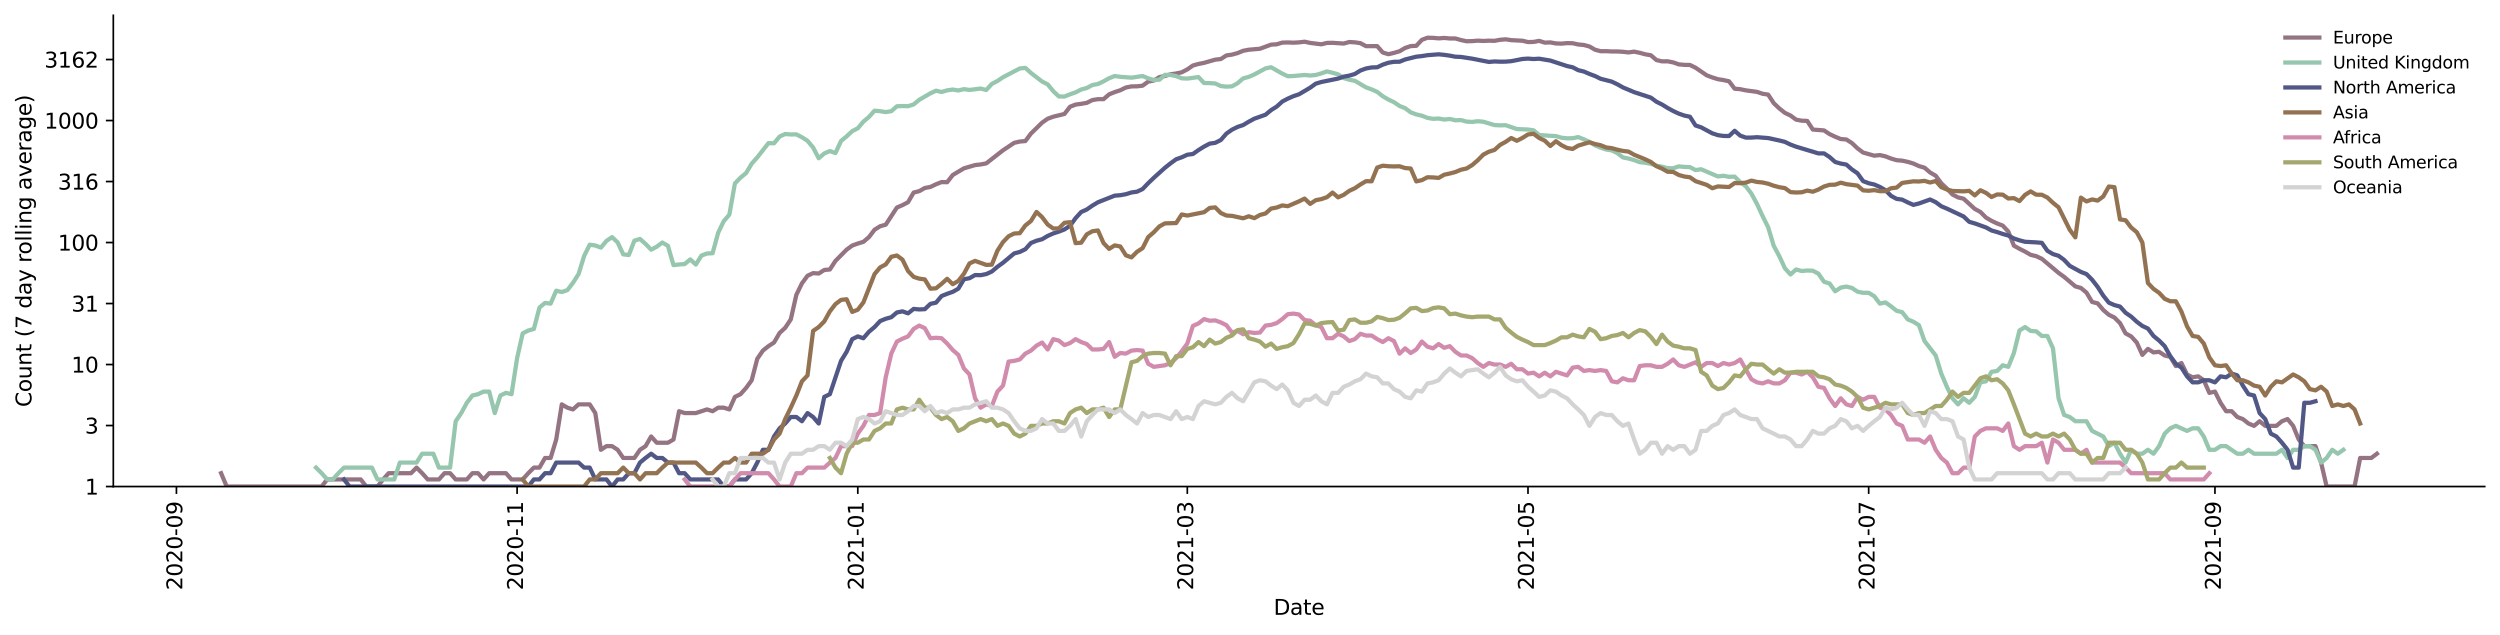 <?xml version="1.0" encoding="utf-8" standalone="no"?>
<!DOCTYPE svg PUBLIC "-//W3C//DTD SVG 1.1//EN"
  "http://www.w3.org/Graphics/SVG/1.1/DTD/svg11.dtd">
<svg height="298.621pt" version="1.1" viewBox="0 0 1176.528 298.621" width="1176.528pt" xmlns="http://www.w3.org/2000/svg" xmlns:xlink="http://www.w3.org/1999/xlink">
 <defs>
  <style type="text/css">*{stroke-linecap:butt;stroke-linejoin:round;}</style>
 </defs>
 <g id="figure_1">
  <g id="patch_1">
   <path d="M 0 298.621 
L 1176.528 298.621 
L 1176.528 0 
L 0 0 
z
" style="fill:#ffffff;"/>
  </g>
  <g id="axes_1">
   <g id="patch_2">
    <path d="M 53.328 228.96 
L 1169.328 228.96 
L 1169.328 7.2 
L 53.328 7.2 
z
" style="fill:#ffffff;"/>
   </g>
   <g id="matplotlib.axis_1">
    <g id="xtick_1">
     <g id="line2d_1">
      <defs>
       <path d="M 0 0 
L 0 3.5 
" id="m4670d5e17a" style="stroke:#000000;stroke-width:0.8;"/>
      </defs>
      <g>
       <use style="stroke:#000000;stroke-width:0.8;" x="83.029" xlink:href="#m4670d5e17a" y="228.96"/>
      </g>
     </g>
     <g id="text_1">
      <!-- 2020-09 -->
      <g transform="translate(85.788 277.743)rotate(-90)scale(0.1 -0.1)">
       <defs>
        <path d="M 1228 531 
L 3431 531 
L 3431 0 
L 469 0 
L 469 531 
Q 828 903 1448 1529 
Q 2069 2156 2228 2338 
Q 2531 2678 2651 2914 
Q 2772 3150 2772 3378 
Q 2772 3750 2511 3984 
Q 2250 4219 1831 4219 
Q 1534 4219 1204 4116 
Q 875 4013 500 3803 
L 500 4441 
Q 881 4594 1212 4672 
Q 1544 4750 1819 4750 
Q 2544 4750 2975 4387 
Q 3406 4025 3406 3419 
Q 3406 3131 3298 2873 
Q 3191 2616 2906 2266 
Q 2828 2175 2409 1742 
Q 1991 1309 1228 531 
z
" id="DejaVuSans-32" transform="scale(0.016)"/>
        <path d="M 2034 4250 
Q 1547 4250 1301 3770 
Q 1056 3291 1056 2328 
Q 1056 1369 1301 889 
Q 1547 409 2034 409 
Q 2525 409 2770 889 
Q 3016 1369 3016 2328 
Q 3016 3291 2770 3770 
Q 2525 4250 2034 4250 
z
M 2034 4750 
Q 2819 4750 3233 4129 
Q 3647 3509 3647 2328 
Q 3647 1150 3233 529 
Q 2819 -91 2034 -91 
Q 1250 -91 836 529 
Q 422 1150 422 2328 
Q 422 3509 836 4129 
Q 1250 4750 2034 4750 
z
" id="DejaVuSans-30" transform="scale(0.016)"/>
        <path d="M 313 2009 
L 1997 2009 
L 1997 1497 
L 313 1497 
L 313 2009 
z
" id="DejaVuSans-2d" transform="scale(0.016)"/>
        <path d="M 703 97 
L 703 672 
Q 941 559 1184 500 
Q 1428 441 1663 441 
Q 2288 441 2617 861 
Q 2947 1281 2994 2138 
Q 2813 1869 2534 1725 
Q 2256 1581 1919 1581 
Q 1219 1581 811 2004 
Q 403 2428 403 3163 
Q 403 3881 828 4315 
Q 1253 4750 1959 4750 
Q 2769 4750 3195 4129 
Q 3622 3509 3622 2328 
Q 3622 1225 3098 567 
Q 2575 -91 1691 -91 
Q 1453 -91 1209 -44 
Q 966 3 703 97 
z
M 1959 2075 
Q 2384 2075 2632 2365 
Q 2881 2656 2881 3163 
Q 2881 3666 2632 3958 
Q 2384 4250 1959 4250 
Q 1534 4250 1286 3958 
Q 1038 3666 1038 3163 
Q 1038 2656 1286 2365 
Q 1534 2075 1959 2075 
z
" id="DejaVuSans-39" transform="scale(0.016)"/>
       </defs>
       <use xlink:href="#DejaVuSans-32"/>
       <use x="63.623" xlink:href="#DejaVuSans-30"/>
       <use x="127.246" xlink:href="#DejaVuSans-32"/>
       <use x="190.869" xlink:href="#DejaVuSans-30"/>
       <use x="254.492" xlink:href="#DejaVuSans-2d"/>
       <use x="290.576" xlink:href="#DejaVuSans-30"/>
       <use x="354.199" xlink:href="#DejaVuSans-39"/>
      </g>
     </g>
    </g>
    <g id="xtick_2">
     <g id="line2d_2">
      <g>
       <use style="stroke:#000000;stroke-width:0.8;" x="243.358" xlink:href="#m4670d5e17a" y="228.96"/>
      </g>
     </g>
     <g id="text_2">
      <!-- 2020-11 -->
      <g transform="translate(246.118 277.743)rotate(-90)scale(0.1 -0.1)">
       <defs>
        <path d="M 794 531 
L 1825 531 
L 1825 4091 
L 703 3866 
L 703 4441 
L 1819 4666 
L 2450 4666 
L 2450 531 
L 3481 531 
L 3481 0 
L 794 0 
L 794 531 
z
" id="DejaVuSans-31" transform="scale(0.016)"/>
       </defs>
       <use xlink:href="#DejaVuSans-32"/>
       <use x="63.623" xlink:href="#DejaVuSans-30"/>
       <use x="127.246" xlink:href="#DejaVuSans-32"/>
       <use x="190.869" xlink:href="#DejaVuSans-30"/>
       <use x="254.492" xlink:href="#DejaVuSans-2d"/>
       <use x="290.576" xlink:href="#DejaVuSans-31"/>
       <use x="354.199" xlink:href="#DejaVuSans-31"/>
      </g>
     </g>
    </g>
    <g id="xtick_3">
     <g id="line2d_3">
      <g>
       <use style="stroke:#000000;stroke-width:0.8;" x="403.688" xlink:href="#m4670d5e17a" y="228.96"/>
      </g>
     </g>
     <g id="text_3">
      <!-- 2021-01 -->
      <g transform="translate(406.447 277.743)rotate(-90)scale(0.1 -0.1)">
       <use xlink:href="#DejaVuSans-32"/>
       <use x="63.623" xlink:href="#DejaVuSans-30"/>
       <use x="127.246" xlink:href="#DejaVuSans-32"/>
       <use x="190.869" xlink:href="#DejaVuSans-31"/>
       <use x="254.492" xlink:href="#DejaVuSans-2d"/>
       <use x="290.576" xlink:href="#DejaVuSans-30"/>
       <use x="354.199" xlink:href="#DejaVuSans-31"/>
      </g>
     </g>
    </g>
    <g id="xtick_4">
     <g id="line2d_4">
      <g>
       <use style="stroke:#000000;stroke-width:0.8;" x="558.761" xlink:href="#m4670d5e17a" y="228.96"/>
      </g>
     </g>
     <g id="text_4">
      <!-- 2021-03 -->
      <g transform="translate(561.52 277.743)rotate(-90)scale(0.1 -0.1)">
       <defs>
        <path d="M 2597 2516 
Q 3050 2419 3304 2112 
Q 3559 1806 3559 1356 
Q 3559 666 3084 287 
Q 2609 -91 1734 -91 
Q 1441 -91 1130 -33 
Q 819 25 488 141 
L 488 750 
Q 750 597 1062 519 
Q 1375 441 1716 441 
Q 2309 441 2620 675 
Q 2931 909 2931 1356 
Q 2931 1769 2642 2001 
Q 2353 2234 1838 2234 
L 1294 2234 
L 1294 2753 
L 1863 2753 
Q 2328 2753 2575 2939 
Q 2822 3125 2822 3475 
Q 2822 3834 2567 4026 
Q 2313 4219 1838 4219 
Q 1578 4219 1281 4162 
Q 984 4106 628 3988 
L 628 4550 
Q 988 4650 1302 4700 
Q 1616 4750 1894 4750 
Q 2613 4750 3031 4423 
Q 3450 4097 3450 3541 
Q 3450 3153 3228 2886 
Q 3006 2619 2597 2516 
z
" id="DejaVuSans-33" transform="scale(0.016)"/>
       </defs>
       <use xlink:href="#DejaVuSans-32"/>
       <use x="63.623" xlink:href="#DejaVuSans-30"/>
       <use x="127.246" xlink:href="#DejaVuSans-32"/>
       <use x="190.869" xlink:href="#DejaVuSans-31"/>
       <use x="254.492" xlink:href="#DejaVuSans-2d"/>
       <use x="290.576" xlink:href="#DejaVuSans-30"/>
       <use x="354.199" xlink:href="#DejaVuSans-33"/>
      </g>
     </g>
    </g>
    <g id="xtick_5">
     <g id="line2d_5">
      <g>
       <use style="stroke:#000000;stroke-width:0.8;" x="719.091" xlink:href="#m4670d5e17a" y="228.96"/>
      </g>
     </g>
     <g id="text_5">
      <!-- 2021-05 -->
      <g transform="translate(721.85 277.743)rotate(-90)scale(0.1 -0.1)">
       <defs>
        <path d="M 691 4666 
L 3169 4666 
L 3169 4134 
L 1269 4134 
L 1269 2991 
Q 1406 3038 1543 3061 
Q 1681 3084 1819 3084 
Q 2600 3084 3056 2656 
Q 3513 2228 3513 1497 
Q 3513 744 3044 326 
Q 2575 -91 1722 -91 
Q 1428 -91 1123 -41 
Q 819 9 494 109 
L 494 744 
Q 775 591 1075 516 
Q 1375 441 1709 441 
Q 2250 441 2565 725 
Q 2881 1009 2881 1497 
Q 2881 1984 2565 2268 
Q 2250 2553 1709 2553 
Q 1456 2553 1204 2497 
Q 953 2441 691 2322 
L 691 4666 
z
" id="DejaVuSans-35" transform="scale(0.016)"/>
       </defs>
       <use xlink:href="#DejaVuSans-32"/>
       <use x="63.623" xlink:href="#DejaVuSans-30"/>
       <use x="127.246" xlink:href="#DejaVuSans-32"/>
       <use x="190.869" xlink:href="#DejaVuSans-31"/>
       <use x="254.492" xlink:href="#DejaVuSans-2d"/>
       <use x="290.576" xlink:href="#DejaVuSans-30"/>
       <use x="354.199" xlink:href="#DejaVuSans-35"/>
      </g>
     </g>
    </g>
    <g id="xtick_6">
     <g id="line2d_6">
      <g>
       <use style="stroke:#000000;stroke-width:0.8;" x="879.42" xlink:href="#m4670d5e17a" y="228.96"/>
      </g>
     </g>
     <g id="text_6">
      <!-- 2021-07 -->
      <g transform="translate(882.18 277.743)rotate(-90)scale(0.1 -0.1)">
       <defs>
        <path d="M 525 4666 
L 3525 4666 
L 3525 4397 
L 1831 0 
L 1172 0 
L 2766 4134 
L 525 4134 
L 525 4666 
z
" id="DejaVuSans-37" transform="scale(0.016)"/>
       </defs>
       <use xlink:href="#DejaVuSans-32"/>
       <use x="63.623" xlink:href="#DejaVuSans-30"/>
       <use x="127.246" xlink:href="#DejaVuSans-32"/>
       <use x="190.869" xlink:href="#DejaVuSans-31"/>
       <use x="254.492" xlink:href="#DejaVuSans-2d"/>
       <use x="290.576" xlink:href="#DejaVuSans-30"/>
       <use x="354.199" xlink:href="#DejaVuSans-37"/>
      </g>
     </g>
    </g>
    <g id="xtick_7">
     <g id="line2d_7">
      <g>
       <use style="stroke:#000000;stroke-width:0.8;" x="1042.379" xlink:href="#m4670d5e17a" y="228.96"/>
      </g>
     </g>
     <g id="text_7">
      <!-- 2021-09 -->
      <g transform="translate(1045.138 277.743)rotate(-90)scale(0.1 -0.1)">
       <use xlink:href="#DejaVuSans-32"/>
       <use x="63.623" xlink:href="#DejaVuSans-30"/>
       <use x="127.246" xlink:href="#DejaVuSans-32"/>
       <use x="190.869" xlink:href="#DejaVuSans-31"/>
       <use x="254.492" xlink:href="#DejaVuSans-2d"/>
       <use x="290.576" xlink:href="#DejaVuSans-30"/>
       <use x="354.199" xlink:href="#DejaVuSans-39"/>
      </g>
     </g>
    </g>
    <g id="text_8">
     <!-- Date -->
     <g transform="translate(599.377 289.341)scale(0.1 -0.1)">
      <defs>
       <path d="M 1259 4147 
L 1259 519 
L 2022 519 
Q 2988 519 3436 956 
Q 3884 1394 3884 2338 
Q 3884 3275 3436 3711 
Q 2988 4147 2022 4147 
L 1259 4147 
z
M 628 4666 
L 1925 4666 
Q 3281 4666 3915 4102 
Q 4550 3538 4550 2338 
Q 4550 1131 3912 565 
Q 3275 0 1925 0 
L 628 0 
L 628 4666 
z
" id="DejaVuSans-44" transform="scale(0.016)"/>
       <path d="M 2194 1759 
Q 1497 1759 1228 1600 
Q 959 1441 959 1056 
Q 959 750 1161 570 
Q 1363 391 1709 391 
Q 2188 391 2477 730 
Q 2766 1069 2766 1631 
L 2766 1759 
L 2194 1759 
z
M 3341 1997 
L 3341 0 
L 2766 0 
L 2766 531 
Q 2569 213 2275 61 
Q 1981 -91 1556 -91 
Q 1019 -91 701 211 
Q 384 513 384 1019 
Q 384 1609 779 1909 
Q 1175 2209 1959 2209 
L 2766 2209 
L 2766 2266 
Q 2766 2663 2505 2880 
Q 2244 3097 1772 3097 
Q 1472 3097 1187 3025 
Q 903 2953 641 2809 
L 641 3341 
Q 956 3463 1253 3523 
Q 1550 3584 1831 3584 
Q 2591 3584 2966 3190 
Q 3341 2797 3341 1997 
z
" id="DejaVuSans-61" transform="scale(0.016)"/>
       <path d="M 1172 4494 
L 1172 3500 
L 2356 3500 
L 2356 3053 
L 1172 3053 
L 1172 1153 
Q 1172 725 1289 603 
Q 1406 481 1766 481 
L 2356 481 
L 2356 0 
L 1766 0 
Q 1100 0 847 248 
Q 594 497 594 1153 
L 594 3053 
L 172 3053 
L 172 3500 
L 594 3500 
L 594 4494 
L 1172 4494 
z
" id="DejaVuSans-74" transform="scale(0.016)"/>
       <path d="M 3597 1894 
L 3597 1613 
L 953 1613 
Q 991 1019 1311 708 
Q 1631 397 2203 397 
Q 2534 397 2845 478 
Q 3156 559 3463 722 
L 3463 178 
Q 3153 47 2828 -22 
Q 2503 -91 2169 -91 
Q 1331 -91 842 396 
Q 353 884 353 1716 
Q 353 2575 817 3079 
Q 1281 3584 2069 3584 
Q 2775 3584 3186 3129 
Q 3597 2675 3597 1894 
z
M 3022 2063 
Q 3016 2534 2758 2815 
Q 2500 3097 2075 3097 
Q 1594 3097 1305 2825 
Q 1016 2553 972 2059 
L 3022 2063 
z
" id="DejaVuSans-65" transform="scale(0.016)"/>
      </defs>
      <use xlink:href="#DejaVuSans-44"/>
      <use x="77.002" xlink:href="#DejaVuSans-61"/>
      <use x="138.281" xlink:href="#DejaVuSans-74"/>
      <use x="177.49" xlink:href="#DejaVuSans-65"/>
     </g>
    </g>
   </g>
   <g id="matplotlib.axis_2">
    <g id="ytick_1">
     <g id="line2d_8">
      <defs>
       <path d="M 0 0 
L -3.5 0 
" id="m3322041358" style="stroke:#000000;stroke-width:0.8;"/>
      </defs>
      <g>
       <use style="stroke:#000000;stroke-width:0.8;" x="53.328" xlink:href="#m3322041358" y="228.96"/>
      </g>
     </g>
     <g id="text_9">
      <!-- 1 -->
      <g transform="translate(39.966 232.759)scale(0.1 -0.1)">
       <use xlink:href="#DejaVuSans-31"/>
      </g>
     </g>
    </g>
    <g id="ytick_2">
     <g id="line2d_9">
      <g>
       <use style="stroke:#000000;stroke-width:0.8;" x="53.328" xlink:href="#m3322041358" y="200.255"/>
      </g>
     </g>
     <g id="text_10">
      <!-- 3 -->
      <g transform="translate(39.966 204.054)scale(0.1 -0.1)">
       <use xlink:href="#DejaVuSans-33"/>
      </g>
     </g>
    </g>
    <g id="ytick_3">
     <g id="line2d_10">
      <g>
       <use style="stroke:#000000;stroke-width:0.8;" x="53.328" xlink:href="#m3322041358" y="171.549"/>
      </g>
     </g>
     <g id="text_11">
      <!-- 10 -->
      <g transform="translate(33.603 175.348)scale(0.1 -0.1)">
       <use xlink:href="#DejaVuSans-31"/>
       <use x="63.623" xlink:href="#DejaVuSans-30"/>
      </g>
     </g>
    </g>
    <g id="ytick_4">
     <g id="line2d_11">
      <g>
       <use style="stroke:#000000;stroke-width:0.8;" x="53.328" xlink:href="#m3322041358" y="142.844"/>
      </g>
     </g>
     <g id="text_12">
      <!-- 31 -->
      <g transform="translate(33.603 146.643)scale(0.1 -0.1)">
       <use xlink:href="#DejaVuSans-33"/>
       <use x="63.623" xlink:href="#DejaVuSans-31"/>
      </g>
     </g>
    </g>
    <g id="ytick_5">
     <g id="line2d_12">
      <g>
       <use style="stroke:#000000;stroke-width:0.8;" x="53.328" xlink:href="#m3322041358" y="114.138"/>
      </g>
     </g>
     <g id="text_13">
      <!-- 100 -->
      <g transform="translate(27.241 117.938)scale(0.1 -0.1)">
       <use xlink:href="#DejaVuSans-31"/>
       <use x="63.623" xlink:href="#DejaVuSans-30"/>
       <use x="127.246" xlink:href="#DejaVuSans-30"/>
      </g>
     </g>
    </g>
    <g id="ytick_6">
     <g id="line2d_13">
      <g>
       <use style="stroke:#000000;stroke-width:0.8;" x="53.328" xlink:href="#m3322041358" y="85.433"/>
      </g>
     </g>
     <g id="text_14">
      <!-- 316 -->
      <g transform="translate(27.241 89.232)scale(0.1 -0.1)">
       <defs>
        <path d="M 2113 2584 
Q 1688 2584 1439 2293 
Q 1191 2003 1191 1497 
Q 1191 994 1439 701 
Q 1688 409 2113 409 
Q 2538 409 2786 701 
Q 3034 994 3034 1497 
Q 3034 2003 2786 2293 
Q 2538 2584 2113 2584 
z
M 3366 4563 
L 3366 3988 
Q 3128 4100 2886 4159 
Q 2644 4219 2406 4219 
Q 1781 4219 1451 3797 
Q 1122 3375 1075 2522 
Q 1259 2794 1537 2939 
Q 1816 3084 2150 3084 
Q 2853 3084 3261 2657 
Q 3669 2231 3669 1497 
Q 3669 778 3244 343 
Q 2819 -91 2113 -91 
Q 1303 -91 875 529 
Q 447 1150 447 2328 
Q 447 3434 972 4092 
Q 1497 4750 2381 4750 
Q 2619 4750 2861 4703 
Q 3103 4656 3366 4563 
z
" id="DejaVuSans-36" transform="scale(0.016)"/>
       </defs>
       <use xlink:href="#DejaVuSans-33"/>
       <use x="63.623" xlink:href="#DejaVuSans-31"/>
       <use x="127.246" xlink:href="#DejaVuSans-36"/>
      </g>
     </g>
    </g>
    <g id="ytick_7">
     <g id="line2d_14">
      <g>
       <use style="stroke:#000000;stroke-width:0.8;" x="53.328" xlink:href="#m3322041358" y="56.728"/>
      </g>
     </g>
     <g id="text_15">
      <!-- 1000 -->
      <g transform="translate(20.878 60.527)scale(0.1 -0.1)">
       <use xlink:href="#DejaVuSans-31"/>
       <use x="63.623" xlink:href="#DejaVuSans-30"/>
       <use x="127.246" xlink:href="#DejaVuSans-30"/>
       <use x="190.869" xlink:href="#DejaVuSans-30"/>
      </g>
     </g>
    </g>
    <g id="ytick_8">
     <g id="line2d_15">
      <g>
       <use style="stroke:#000000;stroke-width:0.8;" x="53.328" xlink:href="#m3322041358" y="28.022"/>
      </g>
     </g>
     <g id="text_16">
      <!-- 3162 -->
      <g transform="translate(20.878 31.822)scale(0.1 -0.1)">
       <use xlink:href="#DejaVuSans-33"/>
       <use x="63.623" xlink:href="#DejaVuSans-31"/>
       <use x="127.246" xlink:href="#DejaVuSans-36"/>
       <use x="190.869" xlink:href="#DejaVuSans-32"/>
      </g>
     </g>
    </g>
    <g id="text_17">
     <!-- Count (7 day rolling average) -->
     <g transform="translate(14.798 191.548)rotate(-90)scale(0.1 -0.1)">
      <defs>
       <path d="M 4122 4306 
L 4122 3641 
Q 3803 3938 3442 4084 
Q 3081 4231 2675 4231 
Q 1875 4231 1450 3742 
Q 1025 3253 1025 2328 
Q 1025 1406 1450 917 
Q 1875 428 2675 428 
Q 3081 428 3442 575 
Q 3803 722 4122 1019 
L 4122 359 
Q 3791 134 3420 21 
Q 3050 -91 2638 -91 
Q 1578 -91 968 557 
Q 359 1206 359 2328 
Q 359 3453 968 4101 
Q 1578 4750 2638 4750 
Q 3056 4750 3426 4639 
Q 3797 4528 4122 4306 
z
" id="DejaVuSans-43" transform="scale(0.016)"/>
       <path d="M 1959 3097 
Q 1497 3097 1228 2736 
Q 959 2375 959 1747 
Q 959 1119 1226 758 
Q 1494 397 1959 397 
Q 2419 397 2687 759 
Q 2956 1122 2956 1747 
Q 2956 2369 2687 2733 
Q 2419 3097 1959 3097 
z
M 1959 3584 
Q 2709 3584 3137 3096 
Q 3566 2609 3566 1747 
Q 3566 888 3137 398 
Q 2709 -91 1959 -91 
Q 1206 -91 779 398 
Q 353 888 353 1747 
Q 353 2609 779 3096 
Q 1206 3584 1959 3584 
z
" id="DejaVuSans-6f" transform="scale(0.016)"/>
       <path d="M 544 1381 
L 544 3500 
L 1119 3500 
L 1119 1403 
Q 1119 906 1312 657 
Q 1506 409 1894 409 
Q 2359 409 2629 706 
Q 2900 1003 2900 1516 
L 2900 3500 
L 3475 3500 
L 3475 0 
L 2900 0 
L 2900 538 
Q 2691 219 2414 64 
Q 2138 -91 1772 -91 
Q 1169 -91 856 284 
Q 544 659 544 1381 
z
M 1991 3584 
L 1991 3584 
z
" id="DejaVuSans-75" transform="scale(0.016)"/>
       <path d="M 3513 2113 
L 3513 0 
L 2938 0 
L 2938 2094 
Q 2938 2591 2744 2837 
Q 2550 3084 2163 3084 
Q 1697 3084 1428 2787 
Q 1159 2491 1159 1978 
L 1159 0 
L 581 0 
L 581 3500 
L 1159 3500 
L 1159 2956 
Q 1366 3272 1645 3428 
Q 1925 3584 2291 3584 
Q 2894 3584 3203 3211 
Q 3513 2838 3513 2113 
z
" id="DejaVuSans-6e" transform="scale(0.016)"/>
       <path id="DejaVuSans-20" transform="scale(0.016)"/>
       <path d="M 1984 4856 
Q 1566 4138 1362 3434 
Q 1159 2731 1159 2009 
Q 1159 1288 1364 580 
Q 1569 -128 1984 -844 
L 1484 -844 
Q 1016 -109 783 600 
Q 550 1309 550 2009 
Q 550 2706 781 3412 
Q 1013 4119 1484 4856 
L 1984 4856 
z
" id="DejaVuSans-28" transform="scale(0.016)"/>
       <path d="M 2906 2969 
L 2906 4863 
L 3481 4863 
L 3481 0 
L 2906 0 
L 2906 525 
Q 2725 213 2448 61 
Q 2172 -91 1784 -91 
Q 1150 -91 751 415 
Q 353 922 353 1747 
Q 353 2572 751 3078 
Q 1150 3584 1784 3584 
Q 2172 3584 2448 3432 
Q 2725 3281 2906 2969 
z
M 947 1747 
Q 947 1113 1208 752 
Q 1469 391 1925 391 
Q 2381 391 2643 752 
Q 2906 1113 2906 1747 
Q 2906 2381 2643 2742 
Q 2381 3103 1925 3103 
Q 1469 3103 1208 2742 
Q 947 2381 947 1747 
z
" id="DejaVuSans-64" transform="scale(0.016)"/>
       <path d="M 2059 -325 
Q 1816 -950 1584 -1140 
Q 1353 -1331 966 -1331 
L 506 -1331 
L 506 -850 
L 844 -850 
Q 1081 -850 1212 -737 
Q 1344 -625 1503 -206 
L 1606 56 
L 191 3500 
L 800 3500 
L 1894 763 
L 2988 3500 
L 3597 3500 
L 2059 -325 
z
" id="DejaVuSans-79" transform="scale(0.016)"/>
       <path d="M 2631 2963 
Q 2534 3019 2420 3045 
Q 2306 3072 2169 3072 
Q 1681 3072 1420 2755 
Q 1159 2438 1159 1844 
L 1159 0 
L 581 0 
L 581 3500 
L 1159 3500 
L 1159 2956 
Q 1341 3275 1631 3429 
Q 1922 3584 2338 3584 
Q 2397 3584 2469 3576 
Q 2541 3569 2628 3553 
L 2631 2963 
z
" id="DejaVuSans-72" transform="scale(0.016)"/>
       <path d="M 603 4863 
L 1178 4863 
L 1178 0 
L 603 0 
L 603 4863 
z
" id="DejaVuSans-6c" transform="scale(0.016)"/>
       <path d="M 603 3500 
L 1178 3500 
L 1178 0 
L 603 0 
L 603 3500 
z
M 603 4863 
L 1178 4863 
L 1178 4134 
L 603 4134 
L 603 4863 
z
" id="DejaVuSans-69" transform="scale(0.016)"/>
       <path d="M 2906 1791 
Q 2906 2416 2648 2759 
Q 2391 3103 1925 3103 
Q 1463 3103 1205 2759 
Q 947 2416 947 1791 
Q 947 1169 1205 825 
Q 1463 481 1925 481 
Q 2391 481 2648 825 
Q 2906 1169 2906 1791 
z
M 3481 434 
Q 3481 -459 3084 -895 
Q 2688 -1331 1869 -1331 
Q 1566 -1331 1297 -1286 
Q 1028 -1241 775 -1147 
L 775 -588 
Q 1028 -725 1275 -790 
Q 1522 -856 1778 -856 
Q 2344 -856 2625 -561 
Q 2906 -266 2906 331 
L 2906 616 
Q 2728 306 2450 153 
Q 2172 0 1784 0 
Q 1141 0 747 490 
Q 353 981 353 1791 
Q 353 2603 747 3093 
Q 1141 3584 1784 3584 
Q 2172 3584 2450 3431 
Q 2728 3278 2906 2969 
L 2906 3500 
L 3481 3500 
L 3481 434 
z
" id="DejaVuSans-67" transform="scale(0.016)"/>
       <path d="M 191 3500 
L 800 3500 
L 1894 563 
L 2988 3500 
L 3597 3500 
L 2284 0 
L 1503 0 
L 191 3500 
z
" id="DejaVuSans-76" transform="scale(0.016)"/>
       <path d="M 513 4856 
L 1013 4856 
Q 1481 4119 1714 3412 
Q 1947 2706 1947 2009 
Q 1947 1309 1714 600 
Q 1481 -109 1013 -844 
L 513 -844 
Q 928 -128 1133 580 
Q 1338 1288 1338 2009 
Q 1338 2731 1133 3434 
Q 928 4138 513 4856 
z
" id="DejaVuSans-29" transform="scale(0.016)"/>
      </defs>
      <use xlink:href="#DejaVuSans-43"/>
      <use x="69.824" xlink:href="#DejaVuSans-6f"/>
      <use x="131.006" xlink:href="#DejaVuSans-75"/>
      <use x="194.385" xlink:href="#DejaVuSans-6e"/>
      <use x="257.764" xlink:href="#DejaVuSans-74"/>
      <use x="296.973" xlink:href="#DejaVuSans-20"/>
      <use x="328.76" xlink:href="#DejaVuSans-28"/>
      <use x="367.773" xlink:href="#DejaVuSans-37"/>
      <use x="431.396" xlink:href="#DejaVuSans-20"/>
      <use x="463.184" xlink:href="#DejaVuSans-64"/>
      <use x="526.66" xlink:href="#DejaVuSans-61"/>
      <use x="587.939" xlink:href="#DejaVuSans-79"/>
      <use x="647.119" xlink:href="#DejaVuSans-20"/>
      <use x="678.906" xlink:href="#DejaVuSans-72"/>
      <use x="717.77" xlink:href="#DejaVuSans-6f"/>
      <use x="778.951" xlink:href="#DejaVuSans-6c"/>
      <use x="806.734" xlink:href="#DejaVuSans-6c"/>
      <use x="834.518" xlink:href="#DejaVuSans-69"/>
      <use x="862.301" xlink:href="#DejaVuSans-6e"/>
      <use x="925.68" xlink:href="#DejaVuSans-67"/>
      <use x="989.156" xlink:href="#DejaVuSans-20"/>
      <use x="1020.943" xlink:href="#DejaVuSans-61"/>
      <use x="1082.223" xlink:href="#DejaVuSans-76"/>
      <use x="1141.402" xlink:href="#DejaVuSans-65"/>
      <use x="1202.926" xlink:href="#DejaVuSans-72"/>
      <use x="1244.039" xlink:href="#DejaVuSans-61"/>
      <use x="1305.318" xlink:href="#DejaVuSans-67"/>
      <use x="1368.795" xlink:href="#DejaVuSans-65"/>
      <use x="1430.318" xlink:href="#DejaVuSans-29"/>
     </g>
    </g>
   </g>
   <g id="line2d_16">
    <path clip-path="url(#p0de89b29bb)" d="M 104.055 222.694 
L 106.684 228.96 
L 151.366 228.96 
L 153.994 225.631 
L 169.764 225.631 
L 172.393 228.96 
L 177.649 228.96 
L 180.278 225.631 
L 182.906 222.694 
L 193.42 222.694 
L 196.048 220.067 
L 198.676 222.694 
L 201.305 225.631 
L 206.561 225.631 
L 209.19 222.694 
L 211.818 222.694 
L 214.446 225.631 
L 219.703 225.631 
L 222.331 222.694 
L 224.96 222.694 
L 227.588 225.631 
L 230.216 222.694 
L 238.102 222.694 
L 240.73 225.631 
L 245.987 225.631 
L 248.615 222.694 
L 251.243 220.067 
L 253.872 220.067 
L 256.5 215.521 
L 259.128 215.521 
L 261.757 206.837 
L 264.385 190.299 
L 267.013 191.858 
L 269.642 192.675 
L 272.27 190.299 
L 277.527 190.299 
L 280.155 194.395 
L 282.784 211.678 
L 285.412 209.957 
L 288.04 209.957 
L 290.669 211.678 
L 293.297 215.521 
L 298.554 215.521 
L 301.182 211.678 
L 303.81 209.957 
L 306.439 205.412 
L 309.067 208.348 
L 314.324 208.348 
L 316.952 206.837 
L 319.581 193.52 
L 322.209 194.395 
L 327.466 194.395 
L 332.722 192.675 
L 335.351 193.52 
L 337.979 191.858 
L 340.607 191.858 
L 343.236 192.675 
L 345.864 186.781 
L 348.493 185.502 
L 351.121 182.566 
L 353.749 178.961 
L 356.378 168.851 
L 359.006 165.008 
L 361.634 162.907 
L 364.263 161.203 
L 366.891 156.697 
L 369.519 154.267 
L 372.148 150.322 
L 374.776 138.737 
L 377.404 133.345 
L 380.033 129.767 
L 382.661 128.532 
L 385.289 128.723 
L 387.918 127.054 
L 390.546 126.816 
L 393.175 122.778 
L 398.431 117.488 
L 401.06 115.568 
L 403.688 114.606 
L 406.316 113.82 
L 408.945 111.569 
L 411.573 108.123 
L 414.201 106.472 
L 416.83 105.749 
L 422.086 97.671 
L 424.715 96.538 
L 427.343 95.153 
L 429.972 90.618 
L 432.6 89.961 
L 435.228 88.467 
L 437.857 87.976 
L 440.485 86.723 
L 443.113 85.689 
L 445.742 85.746 
L 448.37 82.369 
L 453.627 79.22 
L 458.883 77.688 
L 461.512 77.392 
L 464.14 76.892 
L 472.025 70.731 
L 477.282 67.223 
L 479.91 66.612 
L 482.539 66.385 
L 485.167 62.863 
L 490.424 57.72 
L 493.052 55.877 
L 495.68 54.915 
L 500.937 53.633 
L 503.566 50.23 
L 506.194 49.213 
L 508.822 48.863 
L 511.451 48.397 
L 514.079 47.093 
L 516.707 46.67 
L 519.336 46.67 
L 521.964 44.398 
L 524.592 43.335 
L 527.221 42.475 
L 529.849 41.182 
L 532.477 40.659 
L 535.106 40.625 
L 537.734 40.317 
L 540.363 38.397 
L 542.991 37.914 
L 545.619 36.297 
L 548.248 35.728 
L 550.876 34.975 
L 553.504 34.582 
L 556.133 34.027 
L 558.761 32.656 
L 561.389 30.829 
L 564.018 30.103 
L 566.646 29.576 
L 571.903 28.073 
L 574.531 27.777 
L 577.159 26.093 
L 579.788 25.703 
L 582.416 24.987 
L 585.045 23.9 
L 587.673 23.402 
L 592.93 22.944 
L 598.186 21.004 
L 600.815 20.853 
L 603.443 20.057 
L 606.071 19.978 
L 608.7 20.084 
L 611.328 19.944 
L 613.956 19.623 
L 616.585 20.2 
L 621.842 20.851 
L 624.47 20.2 
L 627.098 20.147 
L 632.355 20.497 
L 634.983 19.771 
L 637.612 19.928 
L 640.24 20.316 
L 642.868 21.73 
L 648.125 21.713 
L 650.753 24.713 
L 653.382 25.501 
L 656.01 24.897 
L 658.639 24.118 
L 661.267 22.57 
L 663.895 21.691 
L 666.524 21.558 
L 669.152 18.751 
L 671.78 17.76 
L 674.409 17.809 
L 677.037 18.058 
L 679.665 17.85 
L 682.294 18.113 
L 684.922 18.108 
L 687.55 18.856 
L 690.179 19.412 
L 692.807 19.348 
L 695.436 19.134 
L 698.064 19.273 
L 700.692 19.145 
L 703.321 19.214 
L 705.949 18.726 
L 708.577 18.504 
L 711.206 18.894 
L 716.462 19.17 
L 719.091 19.795 
L 721.719 19.732 
L 724.347 19.237 
L 726.976 20.07 
L 729.604 19.959 
L 732.233 20.443 
L 734.861 20.537 
L 737.489 20.287 
L 740.118 20.35 
L 742.746 20.926 
L 745.374 21.17 
L 748.003 21.876 
L 750.631 23.387 
L 753.259 24.096 
L 755.888 24.082 
L 758.516 24.225 
L 761.144 24.21 
L 763.773 24.379 
L 766.401 24.667 
L 769.029 24.299 
L 771.658 24.847 
L 774.286 25.559 
L 776.915 26.007 
L 779.543 28.268 
L 782.171 28.874 
L 784.8 28.849 
L 787.428 29.364 
L 790.056 30.291 
L 792.685 30.525 
L 795.313 30.576 
L 797.941 31.863 
L 803.198 35.446 
L 805.826 36.445 
L 808.455 37.269 
L 811.083 37.679 
L 813.712 38.268 
L 816.34 41.742 
L 818.968 41.97 
L 821.597 42.522 
L 826.853 43.233 
L 829.482 44.128 
L 832.11 44.524 
L 834.738 48.532 
L 837.367 51.039 
L 839.995 53.11 
L 842.623 54.364 
L 845.252 56.297 
L 847.88 56.799 
L 850.509 56.903 
L 853.137 60.973 
L 858.394 61.369 
L 861.022 63.111 
L 863.65 64.346 
L 866.279 65.428 
L 868.907 65.641 
L 871.535 67.326 
L 874.164 69.817 
L 876.792 71.783 
L 882.049 73.266 
L 884.677 72.977 
L 887.306 73.586 
L 889.934 74.608 
L 892.562 75.387 
L 895.191 75.606 
L 897.819 76.167 
L 900.447 76.956 
L 903.076 78.155 
L 905.704 78.923 
L 908.332 81.173 
L 910.961 82.7 
L 913.589 86.23 
L 916.217 88.774 
L 918.846 91.536 
L 921.474 92.896 
L 924.103 93.527 
L 929.359 98.323 
L 931.988 99.742 
L 934.616 102.375 
L 937.244 103.934 
L 939.873 105.171 
L 942.501 106.16 
L 945.129 108.977 
L 947.758 115.606 
L 950.386 117.084 
L 953.014 118.401 
L 955.643 119.926 
L 958.271 120.563 
L 960.899 121.791 
L 968.785 128.405 
L 971.413 130.306 
L 976.67 134.771 
L 979.298 135.515 
L 981.926 137.707 
L 984.555 142.107 
L 987.183 142.772 
L 989.811 145.878 
L 992.44 148.14 
L 995.068 149.426 
L 997.696 152.053 
L 1000.325 156.894 
L 1002.953 158.319 
L 1005.582 161.203 
L 1008.21 167.003 
L 1010.838 164.199 
L 1013.467 165.843 
L 1016.095 165.562 
L 1018.723 167.302 
L 1021.352 167.91 
L 1023.98 172.272 
L 1026.608 170.847 
L 1029.237 176.238 
L 1031.865 177.562 
L 1034.493 177.113 
L 1037.122 178.961 
L 1039.75 184.887 
L 1042.379 184.286 
L 1045.007 189.554 
L 1047.635 193.52 
L 1050.264 193.52 
L 1052.892 196.243 
L 1055.52 197.221 
L 1058.149 199.3 
L 1060.777 200.408 
L 1063.405 198.239 
L 1066.034 200.408 
L 1071.29 200.408 
L 1073.919 198.239 
L 1076.547 197.221 
L 1079.176 200.408 
L 1081.804 206.837 
L 1084.432 209.957 
L 1089.689 209.957 
L 1092.317 217.691 
L 1094.946 228.96 
L 1108.087 228.96 
L 1110.716 215.521 
L 1115.972 215.521 
L 1118.601 213.525 
L 1118.601 213.525 
" style="fill:none;stroke:#947383;stroke-linecap:square;stroke-width:2;"/>
   </g>
   <g id="line2d_17">
    <path clip-path="url(#p0de89b29bb)" d="M 148.737 220.067 
L 151.366 222.694 
L 153.994 225.631 
L 156.623 225.631 
L 159.251 222.694 
L 161.879 220.067 
L 175.021 220.067 
L 177.649 225.631 
L 185.534 225.631 
L 188.163 217.691 
L 196.048 217.691 
L 198.676 213.525 
L 203.933 213.525 
L 206.561 220.067 
L 211.818 220.067 
L 214.446 198.239 
L 217.075 194.395 
L 219.703 189.554 
L 222.331 186.133 
L 224.96 185.502 
L 227.588 184.286 
L 230.216 184.286 
L 232.845 194.395 
L 235.473 186.133 
L 238.102 184.887 
L 240.73 185.502 
L 243.358 168.534 
L 245.987 156.894 
L 248.615 155.546 
L 251.243 154.807 
L 253.872 144.758 
L 256.5 142.548 
L 259.128 142.884 
L 261.757 136.807 
L 264.385 137.434 
L 267.013 136.543 
L 269.642 133.116 
L 272.27 128.98 
L 274.899 120.471 
L 277.527 115.156 
L 280.155 115.53 
L 282.784 116.529 
L 285.412 113.367 
L 288.04 111.601 
L 290.669 114.067 
L 293.297 119.702 
L 295.925 120.016 
L 298.554 113.264 
L 301.182 112.452 
L 303.81 114.788 
L 306.439 117.488 
L 309.067 116.102 
L 311.696 114.138 
L 314.324 115.681 
L 316.952 124.77 
L 319.581 124.445 
L 322.209 124.284 
L 324.837 122.083 
L 327.466 124.499 
L 330.094 120.288 
L 332.722 119.305 
L 335.351 119.174 
L 337.979 109.533 
L 340.607 104.076 
L 343.236 101.013 
L 345.864 86.323 
L 348.493 83.605 
L 351.121 81.441 
L 353.749 77.028 
L 356.378 74.081 
L 361.634 67.365 
L 364.263 67.43 
L 366.891 64.259 
L 369.519 63.065 
L 372.148 63.286 
L 374.776 63.24 
L 377.404 64.584 
L 380.033 66.27 
L 382.661 69.411 
L 385.289 74.477 
L 387.918 72.204 
L 390.546 71.102 
L 393.175 72.019 
L 395.803 66.354 
L 398.431 64.168 
L 401.06 61.732 
L 403.688 60.372 
L 406.316 57.253 
L 408.945 55.021 
L 411.573 52.096 
L 414.201 52.322 
L 416.83 52.743 
L 419.458 52.334 
L 422.086 50.014 
L 424.715 49.9 
L 427.343 49.979 
L 429.972 49.142 
L 432.6 46.97 
L 437.857 43.916 
L 440.485 42.685 
L 443.113 43.283 
L 445.742 42.52 
L 448.37 42.138 
L 450.998 42.582 
L 453.627 41.954 
L 456.255 42.317 
L 461.512 41.678 
L 464.14 42.355 
L 466.769 39.479 
L 469.397 38.122 
L 472.025 36.351 
L 479.91 32.228 
L 482.539 31.944 
L 485.167 34.317 
L 490.424 38.372 
L 493.052 39.694 
L 495.68 42.901 
L 498.309 45.386 
L 500.937 45.438 
L 503.566 44.376 
L 506.194 43.46 
L 508.822 42.124 
L 511.451 41.414 
L 514.079 40.02 
L 516.707 39.526 
L 519.336 38.288 
L 521.964 36.813 
L 524.592 35.775 
L 527.221 36.158 
L 532.477 36.551 
L 537.734 35.783 
L 540.363 36.872 
L 542.991 37.642 
L 545.619 37.523 
L 548.248 35.215 
L 550.876 35.282 
L 553.504 35.806 
L 556.133 36.856 
L 558.761 36.974 
L 564.018 36.269 
L 566.646 39.071 
L 569.274 39.109 
L 571.903 39.291 
L 574.531 40.502 
L 577.159 40.771 
L 579.788 40.64 
L 582.416 39.164 
L 585.045 36.898 
L 587.673 36.178 
L 590.301 35.042 
L 595.558 32.2 
L 598.186 31.639 
L 603.443 34.644 
L 606.071 35.88 
L 608.7 35.774 
L 613.956 35.285 
L 616.585 35.543 
L 619.213 35.282 
L 621.842 34.531 
L 624.47 33.611 
L 627.098 34.232 
L 629.727 34.984 
L 632.355 36.75 
L 634.983 37.518 
L 637.612 38.029 
L 642.868 41.123 
L 645.497 42.07 
L 648.125 43.233 
L 650.753 45.298 
L 653.382 46.847 
L 656.01 48.068 
L 658.639 49.873 
L 661.267 50.915 
L 663.895 52.859 
L 666.524 53.848 
L 669.152 54.462 
L 671.78 55.46 
L 674.409 55.929 
L 677.037 55.777 
L 679.665 56.258 
L 682.294 55.987 
L 684.922 56.607 
L 687.55 56.515 
L 690.179 57.228 
L 692.807 57.381 
L 695.436 57.05 
L 698.064 57.286 
L 703.321 58.861 
L 705.949 58.997 
L 708.577 58.915 
L 713.834 60.725 
L 719.091 60.956 
L 721.719 61.335 
L 724.347 63.547 
L 729.604 63.905 
L 732.233 64.048 
L 734.861 64.815 
L 737.489 65.097 
L 740.118 65.042 
L 742.746 64.511 
L 745.374 65.56 
L 748.003 66.75 
L 750.631 68.401 
L 753.259 69.506 
L 755.888 70.359 
L 758.516 70.793 
L 761.144 72.058 
L 763.773 74.089 
L 766.401 74.608 
L 769.029 75.349 
L 771.658 76.322 
L 774.286 76.59 
L 776.915 77.084 
L 779.543 77.987 
L 782.171 78.451 
L 784.8 79.15 
L 787.428 79.185 
L 790.056 78.298 
L 792.685 78.553 
L 795.313 78.639 
L 797.941 80.05 
L 800.57 79.654 
L 808.455 83.036 
L 811.083 82.721 
L 813.712 83.221 
L 816.34 83.118 
L 818.968 85.7 
L 821.597 87.666 
L 824.225 91.108 
L 826.853 95.964 
L 829.482 101.653 
L 832.11 106.948 
L 834.738 115.681 
L 837.367 120.563 
L 839.995 126.23 
L 842.623 129.174 
L 845.252 126.816 
L 847.88 127.537 
L 850.509 127.294 
L 853.137 127.415 
L 855.765 128.787 
L 858.394 132.588 
L 861.022 133.422 
L 863.65 137.074 
L 866.279 135.348 
L 868.907 134.852 
L 871.535 135.515 
L 874.164 137.253 
L 876.792 137.799 
L 879.42 137.799 
L 882.049 139.414 
L 884.677 142.884 
L 887.306 142.327 
L 889.934 144.157 
L 892.562 146.262 
L 895.191 146.917 
L 897.819 150.322 
L 900.447 151.409 
L 903.076 153.05 
L 905.704 160.508 
L 910.961 167.302 
L 913.589 175.812 
L 916.217 182.018 
L 918.846 187.446 
L 921.474 190.299 
L 924.103 187.446 
L 926.731 189.554 
L 929.359 186.781 
L 931.988 179.939 
L 934.616 179.445 
L 937.244 174.981 
L 939.873 174.575 
L 942.501 171.908 
L 945.129 172.641 
L 947.758 166.128 
L 950.386 155.546 
L 953.014 153.913 
L 955.643 155.734 
L 958.271 155.924 
L 960.899 158.11 
L 963.528 158.11 
L 966.156 163.935 
L 968.785 187.446 
L 971.413 195.302 
L 974.041 196.243 
L 976.67 198.239 
L 981.926 198.239 
L 984.555 202.785 
L 989.811 205.412 
L 992.44 209.957 
L 995.068 208.348 
L 997.696 213.525 
L 1000.325 217.691 
L 1002.953 211.678 
L 1005.582 213.525 
L 1008.21 213.525 
L 1010.838 211.678 
L 1013.467 213.525 
L 1016.095 209.957 
L 1018.723 204.064 
L 1021.352 201.568 
L 1023.98 200.408 
L 1029.237 202.785 
L 1031.865 201.568 
L 1034.493 201.568 
L 1037.122 205.412 
L 1039.75 211.678 
L 1042.379 211.678 
L 1045.007 209.957 
L 1047.635 209.957 
L 1052.892 213.525 
L 1055.52 213.525 
L 1058.149 211.678 
L 1060.777 213.525 
L 1071.29 213.525 
L 1073.919 211.678 
L 1076.547 215.521 
L 1079.176 211.678 
L 1081.804 211.678 
L 1084.432 209.957 
L 1087.061 209.957 
L 1089.689 211.678 
L 1092.317 217.691 
L 1094.946 215.521 
L 1097.574 211.678 
L 1100.202 213.525 
L 1102.831 211.678 
L 1102.831 211.678 
" style="fill:none;stroke:#96c6ad;stroke-linecap:square;stroke-width:2;"/>
   </g>
   <g id="line2d_18">
    <path clip-path="url(#p0de89b29bb)" d="M 161.879 225.631 
L 164.508 228.96 
L 248.615 228.96 
L 251.243 225.631 
L 253.872 225.631 
L 256.5 222.694 
L 259.128 222.694 
L 261.757 217.691 
L 272.27 217.691 
L 274.899 220.067 
L 277.527 220.067 
L 280.155 225.631 
L 285.412 225.631 
L 288.04 228.96 
L 290.669 225.631 
L 293.297 225.631 
L 295.925 222.694 
L 298.554 222.694 
L 301.182 217.691 
L 303.81 215.521 
L 306.439 213.525 
L 309.067 215.521 
L 311.696 215.521 
L 314.324 217.691 
L 316.952 217.691 
L 319.581 222.694 
L 322.209 222.694 
L 324.837 225.631 
L 337.979 225.631 
L 340.607 228.96 
L 343.236 228.96 
L 345.864 225.631 
L 351.121 225.631 
L 353.749 222.694 
L 356.378 217.691 
L 359.006 211.678 
L 361.634 211.678 
L 364.263 205.412 
L 366.891 201.568 
L 369.519 199.3 
L 372.148 196.243 
L 374.776 196.243 
L 377.404 198.239 
L 380.033 194.395 
L 382.661 196.243 
L 385.289 199.3 
L 387.918 186.781 
L 390.546 185.502 
L 395.803 169.829 
L 398.431 165.562 
L 401.06 159.609 
L 403.688 158.319 
L 406.316 159.171 
L 408.945 156.115 
L 411.573 153.913 
L 414.201 151.094 
L 416.83 150.02 
L 419.458 149.28 
L 422.086 147.05 
L 424.715 146.522 
L 427.343 147.453 
L 429.972 145.374 
L 432.6 145.624 
L 435.228 145.499 
L 437.857 142.997 
L 440.485 142.437 
L 443.113 139.316 
L 445.742 138.263 
L 448.37 137.343 
L 450.998 135.853 
L 453.627 131.421 
L 456.255 130.927 
L 458.883 129.436 
L 461.512 129.502 
L 464.14 128.98 
L 466.769 127.782 
L 469.397 125.546 
L 472.025 123.65 
L 477.282 119.261 
L 479.91 118.571 
L 482.539 117.285 
L 485.167 114.353 
L 487.795 113.298 
L 490.424 112.585 
L 493.052 111.028 
L 495.68 109.861 
L 498.309 109.006 
L 500.937 107.983 
L 503.566 106.263 
L 506.194 102.643 
L 508.822 99.762 
L 511.451 98.589 
L 514.079 96.767 
L 516.707 95.186 
L 524.592 92.074 
L 527.221 91.869 
L 529.849 91.392 
L 532.477 90.576 
L 535.106 90.205 
L 537.734 88.955 
L 540.363 86.195 
L 542.991 83.678 
L 548.248 78.941 
L 550.876 76.86 
L 553.504 74.954 
L 556.133 74.017 
L 558.761 72.814 
L 561.389 72.477 
L 564.018 70.625 
L 566.646 68.982 
L 569.274 67.589 
L 571.903 67.207 
L 574.531 65.887 
L 577.159 62.872 
L 579.788 61.028 
L 582.416 59.729 
L 585.045 58.849 
L 587.673 57.275 
L 590.301 55.86 
L 595.558 53.994 
L 598.186 51.819 
L 600.815 50.175 
L 603.443 47.797 
L 606.071 46.41 
L 608.7 45.257 
L 611.328 44.369 
L 616.585 41.259 
L 619.213 39.371 
L 621.842 38.586 
L 627.098 37.518 
L 629.727 36.98 
L 632.355 36.077 
L 634.983 35.592 
L 637.612 34.809 
L 640.24 33.181 
L 642.868 32.228 
L 645.497 31.74 
L 648.125 31.659 
L 650.753 30.425 
L 653.382 29.532 
L 656.01 29.087 
L 658.639 29.05 
L 661.267 27.992 
L 666.524 26.677 
L 669.152 26.394 
L 671.78 25.97 
L 677.037 25.556 
L 679.665 25.813 
L 682.294 26.192 
L 684.922 26.69 
L 687.55 26.799 
L 692.807 27.607 
L 700.692 29.15 
L 703.321 28.924 
L 705.949 29.03 
L 708.577 29.004 
L 711.206 28.789 
L 716.462 27.761 
L 719.091 27.58 
L 721.719 27.777 
L 724.347 27.629 
L 729.604 28.502 
L 737.489 31.093 
L 740.118 31.668 
L 742.746 33.034 
L 745.374 33.658 
L 748.003 34.794 
L 750.631 35.782 
L 753.259 37.061 
L 758.516 38.414 
L 761.144 39.664 
L 763.773 41.148 
L 769.029 43.36 
L 776.915 45.939 
L 779.543 47.887 
L 782.171 49.179 
L 784.8 50.808 
L 787.428 52.241 
L 790.056 53.476 
L 792.685 54.39 
L 795.313 54.948 
L 797.941 59.056 
L 800.57 59.927 
L 805.826 62.745 
L 808.455 63.612 
L 811.083 63.977 
L 813.712 64.015 
L 816.34 61.554 
L 818.968 63.825 
L 821.597 64.756 
L 824.225 64.746 
L 826.853 64.565 
L 832.11 64.973 
L 837.367 66.109 
L 839.995 66.771 
L 842.623 68.039 
L 845.252 69.023 
L 855.765 72.197 
L 858.394 72.177 
L 861.022 73.903 
L 863.65 76.229 
L 866.279 76.98 
L 868.907 77.441 
L 871.535 79.744 
L 874.164 81.556 
L 876.792 85.238 
L 879.42 86.23 
L 882.049 86.83 
L 884.677 87.963 
L 887.306 89.493 
L 889.934 92.162 
L 892.562 93.589 
L 895.191 93.951 
L 897.819 95.253 
L 900.447 96.415 
L 903.076 95.759 
L 908.332 93.888 
L 910.961 95.136 
L 913.589 97.071 
L 916.217 98.173 
L 924.103 101.891 
L 926.731 104.388 
L 929.359 105.146 
L 934.616 107.028 
L 937.244 108.461 
L 939.873 109.21 
L 942.501 110.102 
L 945.129 110.84 
L 947.758 112.22 
L 950.386 113.092 
L 953.014 113.785 
L 958.271 114.067 
L 960.899 114.281 
L 963.528 118.024 
L 966.156 119.569 
L 968.785 120.379 
L 971.413 122.329 
L 974.041 125.099 
L 979.298 127.967 
L 981.926 128.98 
L 984.555 131.635 
L 987.183 135.016 
L 989.811 139.122 
L 992.44 142.437 
L 995.068 143.571 
L 997.696 144.276 
L 1000.325 147.183 
L 1002.953 148.99 
L 1005.582 151.409 
L 1008.21 153.392 
L 1010.838 154.626 
L 1013.467 158.11 
L 1016.095 160.28 
L 1018.723 162.907 
L 1021.352 167.604 
L 1023.98 171.196 
L 1026.608 173.016 
L 1029.237 177.113 
L 1031.865 179.939 
L 1034.493 179.939 
L 1037.122 178.961 
L 1039.75 178.961 
L 1042.379 179.939 
L 1045.007 177.113 
L 1047.635 177.562 
L 1050.264 175.812 
L 1052.892 176.672 
L 1055.52 181.481 
L 1058.149 185.502 
L 1060.777 186.133 
L 1063.405 194.395 
L 1066.034 197.221 
L 1068.662 204.064 
L 1071.29 205.412 
L 1073.919 208.348 
L 1076.547 211.678 
L 1079.176 220.067 
L 1081.804 220.067 
L 1084.432 189.554 
L 1087.061 189.554 
L 1089.689 188.832 
L 1089.689 188.832 
" style="fill:none;stroke:#525886;stroke-linecap:square;stroke-width:2;"/>
   </g>
   <g id="line2d_19">
    <path clip-path="url(#p0de89b29bb)" d="M 245.987 225.631 
L 248.615 228.96 
L 274.899 228.96 
L 277.527 225.631 
L 280.155 225.631 
L 282.784 222.694 
L 290.669 222.694 
L 293.297 220.067 
L 295.925 222.694 
L 298.554 222.694 
L 301.182 225.631 
L 303.81 222.694 
L 309.067 222.694 
L 311.696 220.067 
L 314.324 217.691 
L 327.466 217.691 
L 330.094 220.067 
L 332.722 222.694 
L 335.351 222.694 
L 337.979 220.067 
L 340.607 217.691 
L 343.236 217.691 
L 345.864 215.521 
L 348.493 217.691 
L 351.121 217.691 
L 353.749 213.525 
L 359.006 213.525 
L 361.634 211.678 
L 364.263 206.837 
L 366.891 204.064 
L 369.519 197.221 
L 372.148 191.858 
L 374.776 186.133 
L 377.404 179.445 
L 380.033 176.672 
L 382.661 155.734 
L 385.289 153.913 
L 387.918 151.251 
L 390.546 146.522 
L 393.175 143.111 
L 395.803 141.142 
L 398.431 140.828 
L 401.06 146.784 
L 403.688 145.751 
L 406.316 142.327 
L 411.573 128.98 
L 414.201 125.829 
L 416.83 124.445 
L 419.458 120.841 
L 422.086 120.242 
L 424.715 122.181 
L 427.343 127.537 
L 429.972 130.306 
L 432.6 131.137 
L 435.228 131.492 
L 437.857 135.853 
L 440.485 135.683 
L 443.113 133.577 
L 445.742 131.208 
L 448.37 133.733 
L 450.998 132.217 
L 453.627 128.851 
L 456.255 123.965 
L 458.883 122.778 
L 464.14 124.661 
L 466.769 124.553 
L 469.397 117.982 
L 472.025 113.926 
L 474.654 111.186 
L 477.282 109.891 
L 479.91 109.741 
L 482.539 106.108 
L 485.167 104.029 
L 487.795 99.742 
L 490.424 102.176 
L 493.052 105.673 
L 495.68 107.542 
L 498.309 107.488 
L 500.937 104.85 
L 503.566 104.557 
L 506.194 114.425 
L 508.822 114.21 
L 511.451 110.285 
L 514.079 108.833 
L 516.707 108.461 
L 519.336 114.389 
L 521.964 117.124 
L 524.592 115.492 
L 527.221 115.986 
L 529.849 120.151 
L 532.477 121.122 
L 535.106 118.486 
L 537.734 116.765 
L 540.363 111.569 
L 542.991 109.298 
L 545.619 106.551 
L 548.248 105.121 
L 553.504 104.973 
L 556.133 100.929 
L 558.761 101.438 
L 566.646 99.862 
L 569.274 97.855 
L 571.903 97.597 
L 574.531 100.247 
L 577.159 101.438 
L 579.788 101.588 
L 585.045 102.733 
L 587.673 101.782 
L 590.301 102.666 
L 592.93 101.161 
L 595.558 100.472 
L 598.186 98.154 
L 600.815 97.671 
L 603.443 96.679 
L 606.071 97.035 
L 611.328 94.756 
L 613.956 93.464 
L 616.585 95.947 
L 619.213 94.206 
L 621.842 93.699 
L 624.47 92.805 
L 627.098 90.646 
L 629.727 92.866 
L 632.355 91.695 
L 634.983 89.813 
L 637.612 88.582 
L 640.24 86.794 
L 642.868 85.26 
L 645.497 85.327 
L 648.125 78.863 
L 650.753 77.979 
L 653.382 78.23 
L 656.01 78.323 
L 658.639 78.247 
L 661.267 79.089 
L 663.895 79.308 
L 666.524 85.372 
L 669.152 84.773 
L 671.78 83.417 
L 674.409 83.5 
L 677.037 83.731 
L 679.665 82.211 
L 682.294 81.653 
L 684.922 80.956 
L 687.55 79.869 
L 690.179 79.299 
L 692.807 77.688 
L 695.436 75.432 
L 698.064 72.76 
L 700.692 71.389 
L 703.321 70.569 
L 705.949 68.191 
L 708.577 66.761 
L 711.206 64.948 
L 713.834 66.249 
L 716.462 64.928 
L 719.091 63.272 
L 721.719 62.973 
L 724.347 64.938 
L 726.976 66.192 
L 729.604 68.716 
L 732.233 66.459 
L 734.861 68.338 
L 737.489 69.637 
L 740.118 70.089 
L 742.746 68.509 
L 748.003 66.964 
L 750.631 67.772 
L 753.259 68.333 
L 755.888 69.405 
L 758.516 69.721 
L 761.144 70.445 
L 763.773 71.02 
L 766.401 71.338 
L 769.029 72.814 
L 774.286 74.983 
L 776.915 76.229 
L 779.543 78.23 
L 782.171 79.352 
L 784.8 80.834 
L 787.428 80.909 
L 790.056 82.35 
L 792.685 83.077 
L 795.313 83.417 
L 797.941 85.26 
L 803.198 86.997 
L 805.826 88.582 
L 808.455 87.727 
L 813.712 88.025 
L 816.34 86.16 
L 818.968 86.206 
L 821.597 85.941 
L 824.225 85.004 
L 826.853 85.621 
L 829.482 85.872 
L 832.11 86.463 
L 834.738 87.408 
L 837.367 88.101 
L 839.995 88.518 
L 842.623 90.411 
L 845.252 90.59 
L 847.88 90.493 
L 850.509 89.692 
L 853.137 90.232 
L 855.765 89.203 
L 858.394 87.777 
L 861.022 86.973 
L 863.65 86.913 
L 866.279 85.964 
L 868.907 86.664 
L 874.164 87.347 
L 876.792 89.586 
L 879.42 89.772 
L 882.049 89.479 
L 884.677 89.974 
L 887.306 89.961 
L 889.934 88.594 
L 892.562 88.289 
L 895.191 86.079 
L 900.447 85.339 
L 903.076 85.406 
L 905.704 85.115 
L 908.332 85.895 
L 910.961 85.171 
L 913.589 88.088 
L 916.217 89.163 
L 918.846 89.866 
L 924.103 90.042 
L 926.731 89.813 
L 929.359 91.957 
L 931.988 89.546 
L 934.616 90.757 
L 937.244 92.714 
L 939.873 91.507 
L 942.501 91.608 
L 945.129 93.418 
L 947.758 93.232 
L 950.386 94.626 
L 953.014 91.709 
L 955.643 90.069 
L 958.271 91.622 
L 960.899 91.651 
L 963.528 92.972 
L 966.156 95.437 
L 968.785 97.561 
L 974.041 108.123 
L 976.67 111.697 
L 979.298 93.018 
L 981.926 94.789 
L 984.555 93.856 
L 987.183 94.399 
L 989.811 92.459 
L 992.44 87.777 
L 995.068 88.076 
L 997.696 103.257 
L 1000.325 103.652 
L 1002.953 107.082 
L 1005.582 109.268 
L 1008.21 114.103 
L 1010.838 133.192 
L 1013.467 135.938 
L 1016.095 137.799 
L 1018.723 140.621 
L 1021.352 141.781 
L 1023.98 141.781 
L 1026.608 146.653 
L 1029.237 153.564 
L 1031.865 158.11 
L 1034.493 158.529 
L 1037.122 161.678 
L 1039.75 168.22 
L 1042.379 171.908 
L 1045.007 172.272 
L 1047.635 171.908 
L 1050.264 175.812 
L 1052.892 178.961 
L 1055.52 178.961 
L 1058.149 179.939 
L 1060.777 181.481 
L 1063.405 182.018 
L 1066.034 186.133 
L 1068.662 182.018 
L 1071.29 179.445 
L 1073.919 179.939 
L 1079.176 176.238 
L 1081.804 177.562 
L 1084.432 179.445 
L 1087.061 183.126 
L 1089.689 183.699 
L 1092.317 182.018 
L 1094.946 184.286 
L 1097.574 191.066 
L 1100.202 190.299 
L 1102.831 191.066 
L 1105.459 190.299 
L 1108.087 192.675 
L 1110.716 199.3 
L 1110.716 199.3 
" style="fill:none;stroke:#937252;stroke-linecap:square;stroke-width:2;"/>
   </g>
   <g id="line2d_20">
    <path clip-path="url(#p0de89b29bb)" d="M 322.209 225.631 
L 324.837 228.96 
L 343.236 228.96 
L 345.864 225.631 
L 348.493 222.694 
L 361.634 222.694 
L 364.263 225.631 
L 366.891 228.96 
L 372.148 228.96 
L 374.776 222.694 
L 377.404 222.694 
L 380.033 220.067 
L 387.918 220.067 
L 390.546 217.691 
L 393.175 215.521 
L 395.803 209.957 
L 401.06 209.957 
L 403.688 204.064 
L 406.316 200.408 
L 408.945 195.302 
L 411.573 195.302 
L 414.201 194.395 
L 416.83 177.562 
L 419.458 166.417 
L 422.086 160.737 
L 424.715 159.389 
L 427.343 158.319 
L 429.972 154.807 
L 432.6 153.221 
L 435.228 154.446 
L 437.857 159.171 
L 440.485 158.956 
L 443.113 159.171 
L 445.742 161.678 
L 448.37 164.735 
L 450.998 167.003 
L 453.627 173.397 
L 456.255 176.238 
L 458.883 187.446 
L 461.512 191.858 
L 464.14 190.299 
L 466.769 191.066 
L 469.397 184.286 
L 472.025 181.481 
L 474.654 170.164 
L 477.282 169.829 
L 479.91 169.173 
L 482.539 166.417 
L 485.167 165.008 
L 487.795 162.656 
L 490.424 161.203 
L 493.052 164.466 
L 495.68 159.609 
L 498.309 160.28 
L 500.937 162.408 
L 503.566 161.44 
L 506.194 159.609 
L 508.822 160.969 
L 511.451 161.919 
L 514.079 164.466 
L 516.707 164.466 
L 519.336 164.199 
L 521.964 160.969 
L 524.592 167.91 
L 527.221 166.128 
L 529.849 166.417 
L 532.477 165.008 
L 535.106 164.735 
L 537.734 165.008 
L 540.363 171.196 
L 542.991 172.641 
L 548.248 171.908 
L 550.876 170.847 
L 553.504 168.534 
L 556.133 165.283 
L 558.761 161.678 
L 561.389 153.392 
L 564.018 152.216 
L 566.646 150.17 
L 569.274 150.938 
L 571.903 150.782 
L 574.531 151.729 
L 577.159 153.05 
L 579.788 156.501 
L 582.416 155.734 
L 585.045 157.293 
L 587.673 156.307 
L 590.301 156.697 
L 592.93 156.501 
L 595.558 153.221 
L 598.186 152.881 
L 600.815 152.053 
L 603.443 150.17 
L 606.071 147.863 
L 608.7 147.589 
L 611.328 148.001 
L 613.956 150.628 
L 616.585 150.938 
L 619.213 153.05 
L 621.842 153.913 
L 624.47 159.171 
L 627.098 159.171 
L 629.727 157.093 
L 632.355 158.319 
L 634.983 160.508 
L 637.612 159.609 
L 640.24 157.093 
L 642.868 157.903 
L 645.497 157.903 
L 648.125 159.609 
L 650.753 160.969 
L 653.382 159.171 
L 656.01 160.508 
L 658.639 166.417 
L 661.267 163.935 
L 663.895 166.128 
L 666.524 164.466 
L 669.152 160.737 
L 671.78 163.16 
L 674.409 163.935 
L 677.037 161.919 
L 679.665 163.674 
L 682.294 162.907 
L 684.922 165.562 
L 687.55 167.302 
L 690.179 167.302 
L 692.807 168.534 
L 695.436 170.847 
L 698.064 172.641 
L 700.692 170.847 
L 703.321 171.549 
L 705.949 171.549 
L 708.577 172.641 
L 711.206 171.196 
L 713.834 173.784 
L 716.462 173.784 
L 719.091 175.812 
L 721.719 175.393 
L 724.347 177.113 
L 726.976 175.393 
L 729.604 177.113 
L 732.233 174.981 
L 737.489 176.672 
L 740.118 173.016 
L 742.746 172.641 
L 745.374 174.575 
L 748.003 174.176 
L 750.631 174.575 
L 753.259 174.176 
L 755.888 174.575 
L 758.516 179.445 
L 761.144 179.939 
L 763.773 178.02 
L 766.401 178.961 
L 769.029 178.961 
L 771.658 172.272 
L 774.286 171.908 
L 776.915 171.908 
L 779.543 172.641 
L 782.171 172.641 
L 784.8 171.196 
L 787.428 169.173 
L 790.056 171.908 
L 792.685 172.641 
L 797.941 170.503 
L 800.57 172.641 
L 803.198 170.847 
L 805.826 170.847 
L 808.455 172.272 
L 811.083 170.847 
L 813.712 171.549 
L 816.34 170.847 
L 818.968 169.173 
L 824.225 178.486 
L 826.853 179.939 
L 829.482 180.442 
L 832.11 179.445 
L 834.738 180.442 
L 837.367 180.442 
L 839.995 178.961 
L 842.623 175.393 
L 845.252 175.393 
L 847.88 176.238 
L 850.509 174.981 
L 853.137 177.562 
L 855.765 182.018 
L 858.394 182.566 
L 861.022 187.446 
L 863.65 191.066 
L 866.279 187.446 
L 868.907 190.299 
L 871.535 191.066 
L 874.164 186.781 
L 876.792 188.129 
L 879.42 186.781 
L 882.049 186.781 
L 884.677 191.858 
L 887.306 192.675 
L 889.934 195.302 
L 892.562 199.3 
L 895.191 200.408 
L 897.819 206.837 
L 903.076 206.837 
L 905.704 208.348 
L 908.332 205.412 
L 910.961 211.678 
L 913.589 215.521 
L 916.217 217.691 
L 918.846 222.694 
L 921.474 222.694 
L 924.103 220.067 
L 926.731 220.067 
L 929.359 205.412 
L 931.988 202.785 
L 934.616 201.568 
L 939.873 201.568 
L 942.501 202.785 
L 945.129 199.3 
L 947.758 209.957 
L 950.386 211.678 
L 953.014 209.957 
L 958.271 209.957 
L 960.899 208.348 
L 963.528 217.691 
L 966.156 206.837 
L 968.785 208.348 
L 971.413 211.678 
L 976.67 211.678 
L 979.298 213.525 
L 981.926 211.678 
L 984.555 217.691 
L 997.696 217.691 
L 1000.325 220.067 
L 1002.953 222.694 
L 1018.723 222.694 
L 1021.352 225.631 
L 1037.122 225.631 
L 1039.75 222.694 
L 1039.75 222.694 
" style="fill:none;stroke:#d18cad;stroke-linecap:square;stroke-width:2;"/>
   </g>
   <g id="line2d_21">
    <path clip-path="url(#p0de89b29bb)" d="M 390.546 215.521 
L 393.175 220.067 
L 395.803 222.694 
L 398.431 213.525 
L 401.06 208.348 
L 403.688 208.348 
L 406.316 206.837 
L 408.945 206.837 
L 411.573 202.785 
L 414.201 201.568 
L 416.83 199.3 
L 419.458 199.3 
L 422.086 192.675 
L 424.715 191.858 
L 427.343 192.675 
L 429.972 192.675 
L 432.6 188.129 
L 435.228 191.858 
L 437.857 191.858 
L 440.485 195.302 
L 443.113 197.221 
L 445.742 196.243 
L 448.37 198.239 
L 450.998 202.785 
L 453.627 201.568 
L 456.255 199.3 
L 461.512 197.221 
L 464.14 198.239 
L 466.769 197.221 
L 469.397 200.408 
L 472.025 199.3 
L 474.654 200.408 
L 477.282 204.064 
L 479.91 205.412 
L 482.539 204.064 
L 485.167 200.408 
L 487.795 200.408 
L 490.424 199.3 
L 493.052 199.3 
L 495.68 198.239 
L 498.309 198.239 
L 500.937 199.3 
L 503.566 194.395 
L 506.194 192.675 
L 508.822 191.858 
L 511.451 194.395 
L 514.079 192.675 
L 516.707 192.675 
L 519.336 191.858 
L 521.964 196.243 
L 524.592 192.675 
L 527.221 192.675 
L 532.477 170.503 
L 535.106 169.829 
L 537.734 167.604 
L 540.363 166.417 
L 542.991 166.128 
L 545.619 166.128 
L 548.248 166.417 
L 550.876 171.908 
L 553.504 167.604 
L 556.133 167.604 
L 558.761 164.199 
L 561.389 163.416 
L 564.018 160.969 
L 566.646 162.907 
L 569.274 159.831 
L 571.903 161.678 
L 574.531 160.969 
L 577.159 158.956 
L 579.788 157.903 
L 582.416 155.359 
L 585.045 154.99 
L 587.673 159.171 
L 590.301 159.831 
L 592.93 160.737 
L 595.558 163.16 
L 598.186 161.678 
L 600.815 164.199 
L 603.443 163.416 
L 606.071 162.907 
L 608.7 161.44 
L 611.328 157.293 
L 613.956 152.216 
L 616.585 152.381 
L 619.213 153.221 
L 621.842 152.053 
L 624.47 151.729 
L 627.098 151.569 
L 629.727 155.546 
L 632.355 155.174 
L 634.983 150.628 
L 637.612 150.322 
L 640.24 151.89 
L 642.868 151.89 
L 645.497 151.251 
L 648.125 149.134 
L 650.753 149.721 
L 653.382 150.628 
L 656.01 150.474 
L 658.639 149.573 
L 661.267 147.453 
L 663.895 145.126 
L 666.524 144.88 
L 669.152 146.392 
L 671.78 146.133 
L 674.409 145.003 
L 677.037 144.637 
L 679.665 145.126 
L 682.294 147.863 
L 684.922 147.589 
L 687.55 148.42 
L 690.179 148.99 
L 692.807 149.28 
L 695.436 148.99 
L 700.692 148.99 
L 703.321 150.322 
L 705.949 150.322 
L 708.577 154.267 
L 711.206 156.501 
L 713.834 158.529 
L 716.462 159.831 
L 719.091 160.969 
L 721.719 162.408 
L 726.976 162.408 
L 729.604 161.44 
L 732.233 160.28 
L 734.861 158.742 
L 737.489 158.742 
L 740.118 157.495 
L 742.746 158.319 
L 745.374 158.742 
L 748.003 154.807 
L 750.631 156.115 
L 753.259 159.609 
L 755.888 159.171 
L 758.516 158.11 
L 761.144 157.698 
L 763.773 156.697 
L 766.401 158.742 
L 769.029 156.697 
L 771.658 155.359 
L 774.286 155.924 
L 776.915 158.529 
L 779.543 161.919 
L 782.171 157.495 
L 784.8 160.737 
L 787.428 162.656 
L 790.056 163.16 
L 792.685 163.935 
L 795.313 163.935 
L 797.941 164.735 
L 800.57 174.981 
L 803.198 176.672 
L 805.826 181.481 
L 808.455 183.126 
L 811.083 182.566 
L 813.712 179.939 
L 816.34 176.672 
L 818.968 177.113 
L 821.597 173.784 
L 824.225 171.196 
L 826.853 171.549 
L 829.482 171.549 
L 832.11 173.784 
L 834.738 175.812 
L 837.367 173.784 
L 839.995 175.393 
L 842.623 175.393 
L 845.252 174.981 
L 853.137 174.981 
L 855.765 177.113 
L 858.394 177.562 
L 861.022 178.486 
L 863.65 180.956 
L 866.279 181.481 
L 868.907 182.566 
L 871.535 184.286 
L 874.164 186.781 
L 876.792 191.858 
L 879.42 192.675 
L 884.677 191.066 
L 887.306 189.554 
L 889.934 190.299 
L 895.191 190.299 
L 897.819 194.395 
L 900.447 195.302 
L 903.076 194.395 
L 905.704 194.395 
L 910.961 191.066 
L 913.589 191.066 
L 916.217 188.129 
L 918.846 184.286 
L 921.474 186.781 
L 924.103 184.887 
L 926.731 184.887 
L 931.988 178.02 
L 934.616 177.113 
L 937.244 178.961 
L 939.873 178.486 
L 942.501 180.442 
L 945.129 183.699 
L 947.758 190.299 
L 953.014 204.064 
L 955.643 205.412 
L 958.271 204.064 
L 960.899 205.412 
L 963.528 205.412 
L 966.156 204.064 
L 968.785 205.412 
L 971.413 204.064 
L 974.041 206.837 
L 976.67 211.678 
L 979.298 213.525 
L 981.926 213.525 
L 984.555 217.691 
L 987.183 215.521 
L 989.811 215.521 
L 992.44 208.348 
L 997.696 208.348 
L 1000.325 211.678 
L 1002.953 211.678 
L 1005.582 213.525 
L 1008.21 217.691 
L 1010.838 225.631 
L 1016.095 225.631 
L 1018.723 222.694 
L 1021.352 220.067 
L 1023.98 220.067 
L 1026.608 217.691 
L 1029.237 220.067 
L 1037.122 220.067 
L 1037.122 220.067 
" style="fill:none;stroke:#a4a86f;stroke-linecap:square;stroke-width:2;"/>
   </g>
   <g id="line2d_22">
    <path clip-path="url(#p0de89b29bb)" d="M 335.351 225.631 
L 337.979 228.96 
L 340.607 228.96 
L 343.236 222.694 
L 345.864 222.694 
L 348.493 215.521 
L 359.006 215.521 
L 361.634 217.691 
L 364.263 217.691 
L 366.891 225.631 
L 369.519 217.691 
L 372.148 213.525 
L 377.404 213.525 
L 380.033 211.678 
L 382.661 211.678 
L 385.289 209.957 
L 387.918 209.957 
L 390.546 211.678 
L 393.175 208.348 
L 395.803 208.348 
L 398.431 209.957 
L 401.06 206.837 
L 403.688 197.221 
L 406.316 196.243 
L 408.945 197.221 
L 411.573 199.3 
L 414.201 198.239 
L 416.83 193.52 
L 422.086 195.302 
L 424.715 195.302 
L 427.343 193.52 
L 429.972 191.066 
L 432.6 191.066 
L 435.228 193.52 
L 437.857 191.066 
L 440.485 194.395 
L 443.113 193.52 
L 445.742 194.395 
L 448.37 192.675 
L 450.998 192.675 
L 453.627 191.858 
L 456.255 191.858 
L 458.883 190.299 
L 464.14 188.832 
L 466.769 191.858 
L 469.397 191.858 
L 472.025 192.675 
L 474.654 194.395 
L 477.282 198.239 
L 479.91 201.568 
L 482.539 202.785 
L 485.167 202.785 
L 487.795 201.568 
L 490.424 197.221 
L 493.052 199.3 
L 495.68 199.3 
L 498.309 202.785 
L 500.937 202.785 
L 503.566 200.408 
L 506.194 197.221 
L 508.822 205.412 
L 511.451 198.239 
L 514.079 195.302 
L 516.707 192.675 
L 521.964 192.675 
L 524.592 194.395 
L 527.221 192.675 
L 529.849 195.302 
L 532.477 197.221 
L 535.106 199.3 
L 537.734 194.395 
L 540.363 196.243 
L 542.991 195.302 
L 545.619 195.302 
L 550.876 197.221 
L 553.504 193.52 
L 556.133 197.221 
L 558.761 196.243 
L 561.389 197.221 
L 564.018 191.066 
L 566.646 188.832 
L 571.903 190.299 
L 574.531 189.554 
L 577.159 186.781 
L 579.788 184.887 
L 582.416 187.446 
L 585.045 188.832 
L 590.301 179.939 
L 592.93 178.961 
L 595.558 179.445 
L 598.186 181.481 
L 600.815 183.126 
L 603.443 180.956 
L 606.071 183.699 
L 608.7 189.554 
L 611.328 191.066 
L 613.956 188.129 
L 616.585 188.129 
L 619.213 186.133 
L 621.842 188.832 
L 624.47 190.299 
L 627.098 184.887 
L 629.727 184.887 
L 632.355 182.018 
L 634.983 180.956 
L 637.612 179.445 
L 640.24 178.486 
L 642.868 175.812 
L 645.497 177.113 
L 648.125 177.562 
L 650.753 180.442 
L 653.382 180.442 
L 656.01 183.126 
L 658.639 184.286 
L 661.267 186.781 
L 663.895 187.446 
L 666.524 183.699 
L 669.152 184.286 
L 671.78 180.442 
L 674.409 179.939 
L 677.037 178.961 
L 679.665 175.812 
L 682.294 173.397 
L 684.922 175.393 
L 687.55 177.113 
L 690.179 174.575 
L 695.436 173.784 
L 698.064 175.812 
L 700.692 177.562 
L 703.321 175.393 
L 705.949 172.641 
L 708.577 176.672 
L 711.206 178.486 
L 713.834 179.445 
L 716.462 178.961 
L 719.091 182.018 
L 721.719 184.286 
L 724.347 186.781 
L 726.976 186.133 
L 729.604 183.699 
L 732.233 184.286 
L 734.861 186.133 
L 737.489 187.446 
L 740.118 190.299 
L 742.746 192.675 
L 745.374 195.302 
L 748.003 200.408 
L 750.631 196.243 
L 753.259 194.395 
L 755.888 195.302 
L 758.516 195.302 
L 761.144 198.239 
L 763.773 200.408 
L 766.401 199.3 
L 769.029 206.837 
L 771.658 213.525 
L 774.286 211.678 
L 776.915 208.348 
L 779.543 208.348 
L 782.171 213.525 
L 784.8 209.957 
L 787.428 211.678 
L 790.056 209.957 
L 792.685 209.957 
L 795.313 213.525 
L 797.941 211.678 
L 800.57 202.785 
L 803.198 202.785 
L 805.826 200.408 
L 808.455 199.3 
L 811.083 195.302 
L 813.712 194.395 
L 816.34 192.675 
L 818.968 195.302 
L 824.225 197.221 
L 826.853 197.221 
L 829.482 201.568 
L 834.738 204.064 
L 837.367 205.412 
L 839.995 205.412 
L 842.623 206.837 
L 845.252 209.957 
L 847.88 209.957 
L 850.509 206.837 
L 853.137 202.785 
L 855.765 204.064 
L 858.394 204.064 
L 861.022 201.568 
L 863.65 200.408 
L 866.279 197.221 
L 868.907 198.239 
L 871.535 201.568 
L 874.164 200.408 
L 876.792 202.785 
L 879.42 200.408 
L 882.049 198.239 
L 884.677 196.243 
L 887.306 191.858 
L 889.934 192.675 
L 892.562 191.858 
L 895.191 189.554 
L 897.819 192.675 
L 900.447 195.302 
L 903.076 195.302 
L 905.704 200.408 
L 908.332 193.52 
L 910.961 194.395 
L 913.589 197.221 
L 916.217 197.221 
L 918.846 198.239 
L 921.474 205.412 
L 924.103 206.837 
L 926.731 220.067 
L 929.359 225.631 
L 937.244 225.631 
L 939.873 222.694 
L 960.899 222.694 
L 963.528 225.631 
L 966.156 225.631 
L 968.785 222.694 
L 974.041 222.694 
L 976.67 225.631 
L 989.811 225.631 
L 992.44 222.694 
L 997.696 222.694 
L 1000.325 220.067 
L 1000.325 220.067 
" style="fill:none;stroke:#d3d3d3;stroke-linecap:square;stroke-width:2;"/>
   </g>
   <g id="patch_3">
    <path d="M 53.328 228.96 
L 53.328 7.2 
" style="fill:none;stroke:#000000;stroke-linecap:square;stroke-linejoin:miter;stroke-width:0.8;"/>
   </g>
   <g id="patch_4">
    <path d="M 53.328 228.96 
L 1169.328 228.96 
" style="fill:none;stroke:#000000;stroke-linecap:square;stroke-linejoin:miter;stroke-width:0.8;"/>
   </g>
   <g id="legend_1">
    <g id="line2d_23">
     <path d="M 1075.517 17.679 
L 1091.517 17.679 
" style="fill:none;stroke:#947383;stroke-linecap:square;stroke-width:2;"/>
    </g>
    <g id="line2d_24"/>
    <g id="text_18">
     <!-- Europe -->
     <g transform="translate(1097.917 20.479)scale(0.08 -0.08)">
      <defs>
       <path d="M 628 4666 
L 3578 4666 
L 3578 4134 
L 1259 4134 
L 1259 2753 
L 3481 2753 
L 3481 2222 
L 1259 2222 
L 1259 531 
L 3634 531 
L 3634 0 
L 628 0 
L 628 4666 
z
" id="DejaVuSans-45" transform="scale(0.016)"/>
       <path d="M 1159 525 
L 1159 -1331 
L 581 -1331 
L 581 3500 
L 1159 3500 
L 1159 2969 
Q 1341 3281 1617 3432 
Q 1894 3584 2278 3584 
Q 2916 3584 3314 3078 
Q 3713 2572 3713 1747 
Q 3713 922 3314 415 
Q 2916 -91 2278 -91 
Q 1894 -91 1617 61 
Q 1341 213 1159 525 
z
M 3116 1747 
Q 3116 2381 2855 2742 
Q 2594 3103 2138 3103 
Q 1681 3103 1420 2742 
Q 1159 2381 1159 1747 
Q 1159 1113 1420 752 
Q 1681 391 2138 391 
Q 2594 391 2855 752 
Q 3116 1113 3116 1747 
z
" id="DejaVuSans-70" transform="scale(0.016)"/>
      </defs>
      <use xlink:href="#DejaVuSans-45"/>
      <use x="63.184" xlink:href="#DejaVuSans-75"/>
      <use x="126.562" xlink:href="#DejaVuSans-72"/>
      <use x="165.426" xlink:href="#DejaVuSans-6f"/>
      <use x="226.607" xlink:href="#DejaVuSans-70"/>
      <use x="290.084" xlink:href="#DejaVuSans-65"/>
     </g>
    </g>
    <g id="line2d_25">
     <path d="M 1075.517 29.421 
L 1091.517 29.421 
" style="fill:none;stroke:#96c6ad;stroke-linecap:square;stroke-width:2;"/>
    </g>
    <g id="line2d_26"/>
    <g id="text_19">
     <!-- United Kingdom -->
     <g transform="translate(1097.917 32.221)scale(0.08 -0.08)">
      <defs>
       <path d="M 556 4666 
L 1191 4666 
L 1191 1831 
Q 1191 1081 1462 751 
Q 1734 422 2344 422 
Q 2950 422 3222 751 
Q 3494 1081 3494 1831 
L 3494 4666 
L 4128 4666 
L 4128 1753 
Q 4128 841 3676 375 
Q 3225 -91 2344 -91 
Q 1459 -91 1007 375 
Q 556 841 556 1753 
L 556 4666 
z
" id="DejaVuSans-55" transform="scale(0.016)"/>
       <path d="M 628 4666 
L 1259 4666 
L 1259 2694 
L 3353 4666 
L 4166 4666 
L 1850 2491 
L 4331 0 
L 3500 0 
L 1259 2247 
L 1259 0 
L 628 0 
L 628 4666 
z
" id="DejaVuSans-4b" transform="scale(0.016)"/>
       <path d="M 3328 2828 
Q 3544 3216 3844 3400 
Q 4144 3584 4550 3584 
Q 5097 3584 5394 3201 
Q 5691 2819 5691 2113 
L 5691 0 
L 5113 0 
L 5113 2094 
Q 5113 2597 4934 2840 
Q 4756 3084 4391 3084 
Q 3944 3084 3684 2787 
Q 3425 2491 3425 1978 
L 3425 0 
L 2847 0 
L 2847 2094 
Q 2847 2600 2669 2842 
Q 2491 3084 2119 3084 
Q 1678 3084 1418 2786 
Q 1159 2488 1159 1978 
L 1159 0 
L 581 0 
L 581 3500 
L 1159 3500 
L 1159 2956 
Q 1356 3278 1631 3431 
Q 1906 3584 2284 3584 
Q 2666 3584 2933 3390 
Q 3200 3197 3328 2828 
z
" id="DejaVuSans-6d" transform="scale(0.016)"/>
      </defs>
      <use xlink:href="#DejaVuSans-55"/>
      <use x="73.193" xlink:href="#DejaVuSans-6e"/>
      <use x="136.572" xlink:href="#DejaVuSans-69"/>
      <use x="164.355" xlink:href="#DejaVuSans-74"/>
      <use x="203.564" xlink:href="#DejaVuSans-65"/>
      <use x="265.088" xlink:href="#DejaVuSans-64"/>
      <use x="328.564" xlink:href="#DejaVuSans-20"/>
      <use x="360.352" xlink:href="#DejaVuSans-4b"/>
      <use x="425.928" xlink:href="#DejaVuSans-69"/>
      <use x="453.711" xlink:href="#DejaVuSans-6e"/>
      <use x="517.09" xlink:href="#DejaVuSans-67"/>
      <use x="580.566" xlink:href="#DejaVuSans-64"/>
      <use x="644.043" xlink:href="#DejaVuSans-6f"/>
      <use x="705.225" xlink:href="#DejaVuSans-6d"/>
     </g>
    </g>
    <g id="line2d_27">
     <path d="M 1075.517 41.164 
L 1091.517 41.164 
" style="fill:none;stroke:#525886;stroke-linecap:square;stroke-width:2;"/>
    </g>
    <g id="line2d_28"/>
    <g id="text_20">
     <!-- North America -->
     <g transform="translate(1097.917 43.964)scale(0.08 -0.08)">
      <defs>
       <path d="M 628 4666 
L 1478 4666 
L 3547 763 
L 3547 4666 
L 4159 4666 
L 4159 0 
L 3309 0 
L 1241 3903 
L 1241 0 
L 628 0 
L 628 4666 
z
" id="DejaVuSans-4e" transform="scale(0.016)"/>
       <path d="M 3513 2113 
L 3513 0 
L 2938 0 
L 2938 2094 
Q 2938 2591 2744 2837 
Q 2550 3084 2163 3084 
Q 1697 3084 1428 2787 
Q 1159 2491 1159 1978 
L 1159 0 
L 581 0 
L 581 4863 
L 1159 4863 
L 1159 2956 
Q 1366 3272 1645 3428 
Q 1925 3584 2291 3584 
Q 2894 3584 3203 3211 
Q 3513 2838 3513 2113 
z
" id="DejaVuSans-68" transform="scale(0.016)"/>
       <path d="M 2188 4044 
L 1331 1722 
L 3047 1722 
L 2188 4044 
z
M 1831 4666 
L 2547 4666 
L 4325 0 
L 3669 0 
L 3244 1197 
L 1141 1197 
L 716 0 
L 50 0 
L 1831 4666 
z
" id="DejaVuSans-41" transform="scale(0.016)"/>
       <path d="M 3122 3366 
L 3122 2828 
Q 2878 2963 2633 3030 
Q 2388 3097 2138 3097 
Q 1578 3097 1268 2742 
Q 959 2388 959 1747 
Q 959 1106 1268 751 
Q 1578 397 2138 397 
Q 2388 397 2633 464 
Q 2878 531 3122 666 
L 3122 134 
Q 2881 22 2623 -34 
Q 2366 -91 2075 -91 
Q 1284 -91 818 406 
Q 353 903 353 1747 
Q 353 2603 823 3093 
Q 1294 3584 2113 3584 
Q 2378 3584 2631 3529 
Q 2884 3475 3122 3366 
z
" id="DejaVuSans-63" transform="scale(0.016)"/>
      </defs>
      <use xlink:href="#DejaVuSans-4e"/>
      <use x="74.805" xlink:href="#DejaVuSans-6f"/>
      <use x="135.986" xlink:href="#DejaVuSans-72"/>
      <use x="177.1" xlink:href="#DejaVuSans-74"/>
      <use x="216.309" xlink:href="#DejaVuSans-68"/>
      <use x="279.688" xlink:href="#DejaVuSans-20"/>
      <use x="311.475" xlink:href="#DejaVuSans-41"/>
      <use x="379.883" xlink:href="#DejaVuSans-6d"/>
      <use x="477.295" xlink:href="#DejaVuSans-65"/>
      <use x="538.818" xlink:href="#DejaVuSans-72"/>
      <use x="579.932" xlink:href="#DejaVuSans-69"/>
      <use x="607.715" xlink:href="#DejaVuSans-63"/>
      <use x="662.695" xlink:href="#DejaVuSans-61"/>
     </g>
    </g>
    <g id="line2d_29">
     <path d="M 1075.517 52.906 
L 1091.517 52.906 
" style="fill:none;stroke:#937252;stroke-linecap:square;stroke-width:2;"/>
    </g>
    <g id="line2d_30"/>
    <g id="text_21">
     <!-- Asia -->
     <g transform="translate(1097.917 55.706)scale(0.08 -0.08)">
      <defs>
       <path d="M 2834 3397 
L 2834 2853 
Q 2591 2978 2328 3040 
Q 2066 3103 1784 3103 
Q 1356 3103 1142 2972 
Q 928 2841 928 2578 
Q 928 2378 1081 2264 
Q 1234 2150 1697 2047 
L 1894 2003 
Q 2506 1872 2764 1633 
Q 3022 1394 3022 966 
Q 3022 478 2636 193 
Q 2250 -91 1575 -91 
Q 1294 -91 989 -36 
Q 684 19 347 128 
L 347 722 
Q 666 556 975 473 
Q 1284 391 1588 391 
Q 1994 391 2212 530 
Q 2431 669 2431 922 
Q 2431 1156 2273 1281 
Q 2116 1406 1581 1522 
L 1381 1569 
Q 847 1681 609 1914 
Q 372 2147 372 2553 
Q 372 3047 722 3315 
Q 1072 3584 1716 3584 
Q 2034 3584 2315 3537 
Q 2597 3491 2834 3397 
z
" id="DejaVuSans-73" transform="scale(0.016)"/>
      </defs>
      <use xlink:href="#DejaVuSans-41"/>
      <use x="68.408" xlink:href="#DejaVuSans-73"/>
      <use x="120.508" xlink:href="#DejaVuSans-69"/>
      <use x="148.291" xlink:href="#DejaVuSans-61"/>
     </g>
    </g>
    <g id="line2d_31">
     <path d="M 1075.517 64.649 
L 1091.517 64.649 
" style="fill:none;stroke:#d18cad;stroke-linecap:square;stroke-width:2;"/>
    </g>
    <g id="line2d_32"/>
    <g id="text_22">
     <!-- Africa -->
     <g transform="translate(1097.917 67.449)scale(0.08 -0.08)">
      <defs>
       <path d="M 2375 4863 
L 2375 4384 
L 1825 4384 
Q 1516 4384 1395 4259 
Q 1275 4134 1275 3809 
L 1275 3500 
L 2222 3500 
L 2222 3053 
L 1275 3053 
L 1275 0 
L 697 0 
L 697 3053 
L 147 3053 
L 147 3500 
L 697 3500 
L 697 3744 
Q 697 4328 969 4595 
Q 1241 4863 1831 4863 
L 2375 4863 
z
" id="DejaVuSans-66" transform="scale(0.016)"/>
      </defs>
      <use xlink:href="#DejaVuSans-41"/>
      <use x="64.783" xlink:href="#DejaVuSans-66"/>
      <use x="99.988" xlink:href="#DejaVuSans-72"/>
      <use x="141.102" xlink:href="#DejaVuSans-69"/>
      <use x="168.885" xlink:href="#DejaVuSans-63"/>
      <use x="223.865" xlink:href="#DejaVuSans-61"/>
     </g>
    </g>
    <g id="line2d_33">
     <path d="M 1075.517 76.391 
L 1091.517 76.391 
" style="fill:none;stroke:#a4a86f;stroke-linecap:square;stroke-width:2;"/>
    </g>
    <g id="line2d_34"/>
    <g id="text_23">
     <!-- South America -->
     <g transform="translate(1097.917 79.191)scale(0.08 -0.08)">
      <defs>
       <path d="M 3425 4513 
L 3425 3897 
Q 3066 4069 2747 4153 
Q 2428 4238 2131 4238 
Q 1616 4238 1336 4038 
Q 1056 3838 1056 3469 
Q 1056 3159 1242 3001 
Q 1428 2844 1947 2747 
L 2328 2669 
Q 3034 2534 3370 2195 
Q 3706 1856 3706 1288 
Q 3706 609 3251 259 
Q 2797 -91 1919 -91 
Q 1588 -91 1214 -16 
Q 841 59 441 206 
L 441 856 
Q 825 641 1194 531 
Q 1563 422 1919 422 
Q 2459 422 2753 634 
Q 3047 847 3047 1241 
Q 3047 1584 2836 1778 
Q 2625 1972 2144 2069 
L 1759 2144 
Q 1053 2284 737 2584 
Q 422 2884 422 3419 
Q 422 4038 858 4394 
Q 1294 4750 2059 4750 
Q 2388 4750 2728 4690 
Q 3069 4631 3425 4513 
z
" id="DejaVuSans-53" transform="scale(0.016)"/>
      </defs>
      <use xlink:href="#DejaVuSans-53"/>
      <use x="63.477" xlink:href="#DejaVuSans-6f"/>
      <use x="124.658" xlink:href="#DejaVuSans-75"/>
      <use x="188.037" xlink:href="#DejaVuSans-74"/>
      <use x="227.246" xlink:href="#DejaVuSans-68"/>
      <use x="290.625" xlink:href="#DejaVuSans-20"/>
      <use x="322.412" xlink:href="#DejaVuSans-41"/>
      <use x="390.82" xlink:href="#DejaVuSans-6d"/>
      <use x="488.232" xlink:href="#DejaVuSans-65"/>
      <use x="549.756" xlink:href="#DejaVuSans-72"/>
      <use x="590.869" xlink:href="#DejaVuSans-69"/>
      <use x="618.652" xlink:href="#DejaVuSans-63"/>
      <use x="673.633" xlink:href="#DejaVuSans-61"/>
     </g>
    </g>
    <g id="line2d_35">
     <path d="M 1075.517 88.134 
L 1091.517 88.134 
" style="fill:none;stroke:#d3d3d3;stroke-linecap:square;stroke-width:2;"/>
    </g>
    <g id="line2d_36"/>
    <g id="text_24">
     <!-- Oceania -->
     <g transform="translate(1097.917 90.934)scale(0.08 -0.08)">
      <defs>
       <path d="M 2522 4238 
Q 1834 4238 1429 3725 
Q 1025 3213 1025 2328 
Q 1025 1447 1429 934 
Q 1834 422 2522 422 
Q 3209 422 3611 934 
Q 4013 1447 4013 2328 
Q 4013 3213 3611 3725 
Q 3209 4238 2522 4238 
z
M 2522 4750 
Q 3503 4750 4090 4092 
Q 4678 3434 4678 2328 
Q 4678 1225 4090 567 
Q 3503 -91 2522 -91 
Q 1538 -91 948 565 
Q 359 1222 359 2328 
Q 359 3434 948 4092 
Q 1538 4750 2522 4750 
z
" id="DejaVuSans-4f" transform="scale(0.016)"/>
      </defs>
      <use xlink:href="#DejaVuSans-4f"/>
      <use x="78.711" xlink:href="#DejaVuSans-63"/>
      <use x="133.691" xlink:href="#DejaVuSans-65"/>
      <use x="195.215" xlink:href="#DejaVuSans-61"/>
      <use x="256.494" xlink:href="#DejaVuSans-6e"/>
      <use x="319.873" xlink:href="#DejaVuSans-69"/>
      <use x="347.656" xlink:href="#DejaVuSans-61"/>
     </g>
    </g>
   </g>
  </g>
 </g>
 <defs>
  <clipPath id="p0de89b29bb">
   <rect height="221.76" width="1116" x="53.328" y="7.2"/>
  </clipPath>
 </defs>
</svg>
